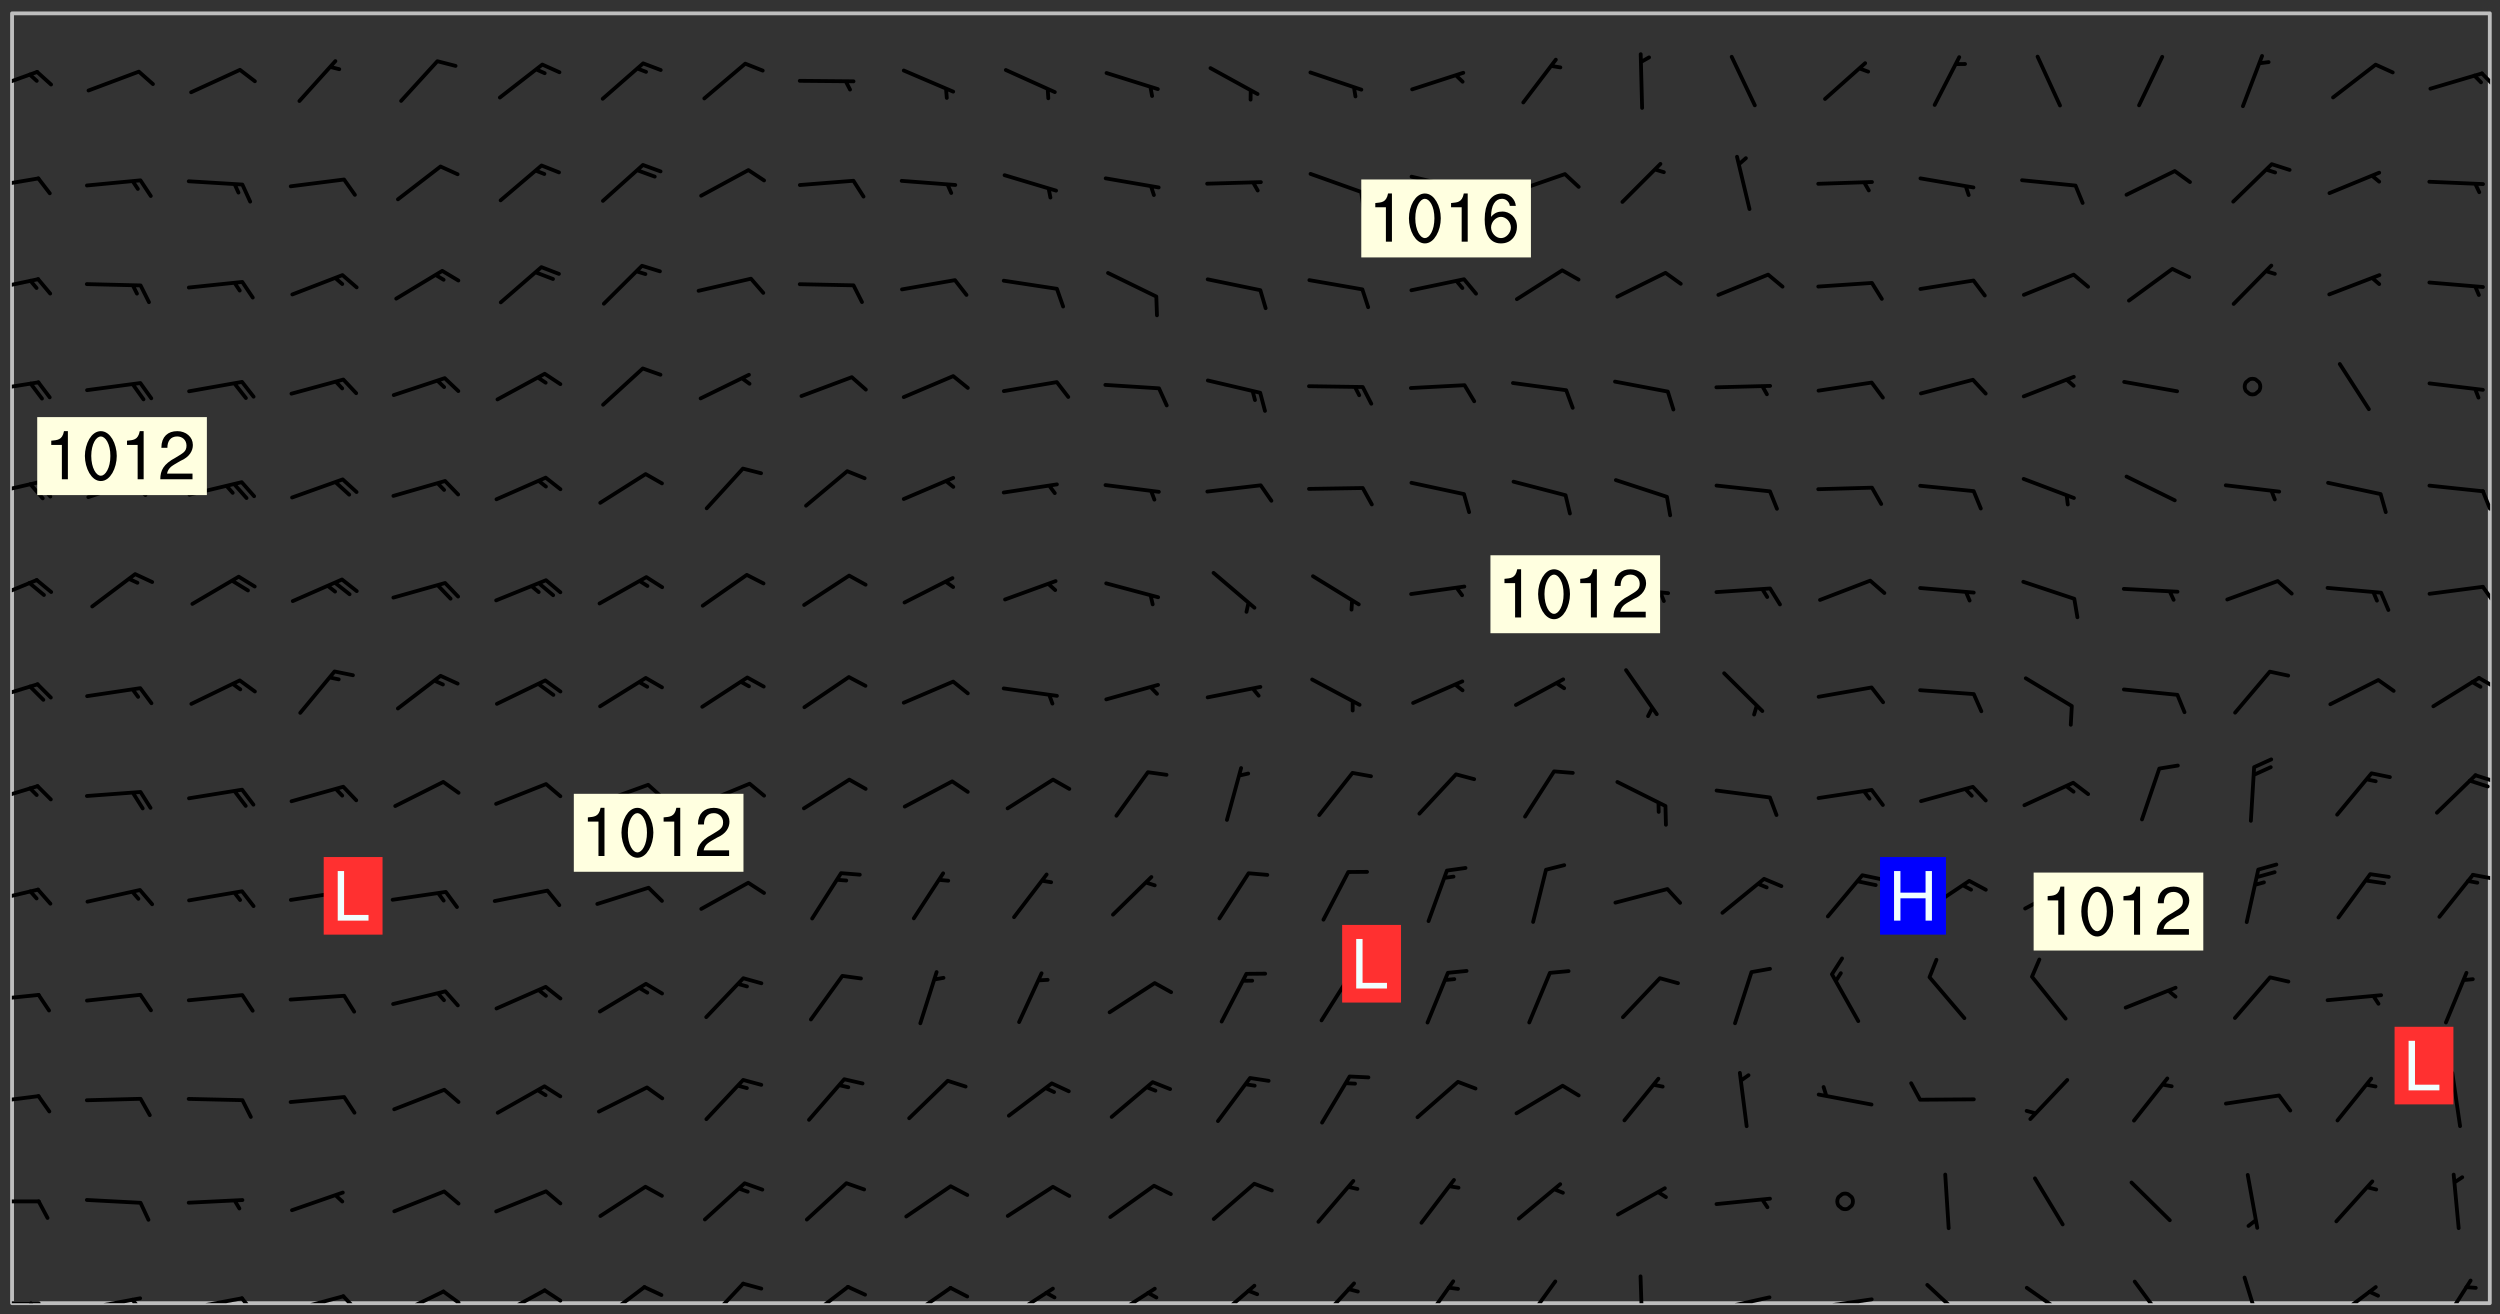<svg xmlns="http://www.w3.org/2000/svg" role="img" xmlns:xlink="http://www.w3.org/1999/xlink" viewBox="142.45 309.95 326.84 171.84"><rect x="142.45" y="309.95" width="326.84" height="171.84" fill="#333333" stroke="none"/><defs><clipPath id="clip2"><path d="M 144 311.672 L 468 311.672 L 468 480.328 L 144 480.328 Z M 144 311.672"/></clipPath><clipPath id="clip3"><path d="M 144 480 L 148 480 L 148 480.328 L 144 480.328 Z M 144 480"/></clipPath><clipPath id="clip4"><path d="M 146 480 L 148 480 L 148 480.328 L 146 480.328 Z M 146 480"/></clipPath><clipPath id="clip5"><path d="M 153 479 L 162 479 L 162 480.328 L 153 480.328 Z M 153 479"/></clipPath><clipPath id="clip6"><path d="M 159 479 L 161 479 L 161 480.328 L 159 480.328 Z M 159 479"/></clipPath><clipPath id="clip7"><path d="M 166 479 L 175 479 L 175 480.328 L 166 480.328 Z M 166 479"/></clipPath><clipPath id="clip8"><path d="M 173 479 L 176 479 L 176 480.328 L 173 480.328 Z M 173 479"/></clipPath><clipPath id="clip9"><path d="M 180 479 L 188 479 L 188 480.328 L 180 480.328 Z M 180 479"/></clipPath><clipPath id="clip10"><path d="M 187 479 L 190 479 L 190 480.328 L 187 480.328 Z M 187 479"/></clipPath><clipPath id="clip11"><path d="M 193 478 L 201 478 L 201 480.328 L 193 480.328 Z M 193 478"/></clipPath><clipPath id="clip12"><path d="M 200 478 L 203 478 L 203 480.328 L 200 480.328 Z M 200 478"/></clipPath><clipPath id="clip13"><path d="M 207 478 L 214 478 L 214 480.328 L 207 480.328 Z M 207 478"/></clipPath><clipPath id="clip14"><path d="M 213 478 L 216 478 L 216 480.328 L 213 480.328 Z M 213 478"/></clipPath><clipPath id="clip15"><path d="M 220 477 L 227 477 L 227 480.328 L 220 480.328 Z M 220 477"/></clipPath><clipPath id="clip16"><path d="M 234 477 L 240 477 L 240 480.328 L 234 480.328 Z M 234 477"/></clipPath><clipPath id="clip17"><path d="M 247 477 L 254 477 L 254 480.328 L 247 480.328 Z M 247 477"/></clipPath><clipPath id="clip18"><path d="M 260 478 L 267 478 L 267 480.328 L 260 480.328 Z M 260 478"/></clipPath><clipPath id="clip19"><path d="M 273 478 L 281 478 L 281 480.328 L 273 480.328 Z M 273 478"/></clipPath><clipPath id="clip20"><path d="M 287 478 L 294 478 L 294 480.328 L 287 480.328 Z M 287 478"/></clipPath><clipPath id="clip21"><path d="M 300 477 L 307 477 L 307 480.328 L 300 480.328 Z M 300 477"/></clipPath><clipPath id="clip22"><path d="M 314 477 L 320 477 L 320 480.328 L 314 480.328 Z M 314 477"/></clipPath><clipPath id="clip23"><path d="M 328 477 L 333 477 L 333 480.328 L 328 480.328 Z M 328 477"/></clipPath><clipPath id="clip24"><path d="M 341 477 L 347 477 L 347 480.328 L 341 480.328 Z M 341 477"/></clipPath><clipPath id="clip25"><path d="M 356 476 L 358 476 L 358 480.328 L 356 480.328 Z M 356 476"/></clipPath><clipPath id="clip26"><path d="M 366 479 L 375 479 L 375 480.328 L 366 480.328 Z M 366 479"/></clipPath><clipPath id="clip27"><path d="M 379 479 L 388 479 L 388 480.328 L 379 480.328 Z M 379 479"/></clipPath><clipPath id="clip28"><path d="M 394 477 L 400 477 L 400 480.328 L 394 480.328 Z M 394 477"/></clipPath><clipPath id="clip29"><path d="M 407 478 L 414 478 L 414 480.328 L 407 480.328 Z M 407 478"/></clipPath><clipPath id="clip30"><path d="M 421 477 L 426 477 L 426 480.328 L 421 480.328 Z M 421 477"/></clipPath><clipPath id="clip31"><path d="M 435 476 L 439 476 L 439 480.328 L 435 480.328 Z M 435 476"/></clipPath><clipPath id="clip32"><path d="M 447 477 L 454 477 L 454 480.328 L 447 480.328 Z M 447 477"/></clipPath><clipPath id="clip33"><path d="M 461 477 L 466 477 L 466 480.328 L 461 480.328 Z M 461 477"/></clipPath><clipPath id="clip34"><path d="M 144 466 L 148 466 L 148 468 L 144 468 Z M 144 466"/></clipPath><clipPath id="clip35"><path d="M 144 453 L 148 453 L 148 455 L 144 455 Z M 144 453"/></clipPath><clipPath id="clip36"><path d="M 144 439 L 148 439 L 148 441 L 144 441 Z M 144 439"/></clipPath><clipPath id="clip37"><path d="M 144 426 L 148 426 L 148 429 L 144 429 Z M 144 426"/></clipPath><clipPath id="clip38"><path d="M 465 424 L 468 424 L 468 426 L 465 426 Z M 465 424"/></clipPath><clipPath id="clip39"><path d="M 144 412 L 148 412 L 148 416 L 144 416 Z M 144 412"/></clipPath><clipPath id="clip40"><path d="M 465 411 L 468 411 L 468 413 L 465 413 Z M 465 411"/></clipPath><clipPath id="clip41"><path d="M 144 399 L 148 399 L 148 402 L 144 402 Z M 144 399"/></clipPath><clipPath id="clip42"><path d="M 466 398 L 468 398 L 468 401 L 466 401 Z M 466 398"/></clipPath><clipPath id="clip43"><path d="M 144 385 L 148 385 L 148 389 L 144 389 Z M 144 385"/></clipPath><clipPath id="clip44"><path d="M 466 386 L 468 386 L 468 389 L 466 389 Z M 466 386"/></clipPath><clipPath id="clip45"><path d="M 144 372 L 148 372 L 148 375 L 144 375 Z M 144 372"/></clipPath><clipPath id="clip46"><path d="M 466 373 L 468 373 L 468 377 L 466 377 Z M 466 373"/></clipPath><clipPath id="clip47"><path d="M 144 359 L 148 359 L 148 362 L 144 362 Z M 144 359"/></clipPath><clipPath id="clip48"><path d="M 144 346 L 148 346 L 148 349 L 144 349 Z M 144 346"/></clipPath><clipPath id="clip49"><path d="M 144 333 L 148 333 L 148 335 L 144 335 Z M 144 333"/></clipPath><clipPath id="clip50"><path d="M 144 319 L 148 319 L 148 322 L 144 322 Z M 144 319"/></clipPath><clipPath id="clip51"><path d="M 466 319 L 468 319 L 468 322 L 466 322 Z M 466 319"/></clipPath><g id="surface162" clip-path="url(#clip1)"><path fill="#fff" fill-opacity="0" fill-rule="evenodd" d="M 0 0 L 1000 0 L 1000 1000 L 0 1000 Z M 0 0"/><path fill="#d3d3d3" fill-opacity="0" fill-rule="evenodd" d="M162.152 355.867L161.918 356.16 161.977 356.395 162.094 356.566 162.27 356.801 162.562 357.148 162.676 357.207 162.793 357.035 162.852 356.801 163.027 356.625 163.492 356.449 164.191 356.449 164.426 356.742 164.715 357.559 164.773 357.734 164.949 357.965 165.301 358.199 166 358.898 166.172 359.074 166.406 359.422 166.641 359.832 166.93 360.414 167.34 360.879 167.57 361.113 167.805 361.289 167.922 361.52 168.098 361.812 168.27 362.977 168.27 363.211 168.328 363.5 168.387 363.617 168.504 363.734 168.852 364.145 168.969 364.316 169.145 364.492 169.32 364.727 169.438 364.898 169.609 365.25 169.668 365.484 169.902 365.891 170.137 365.832 169.961 366.008 169.902 366.938 169.32 366.938 169.086 366.824 168.738 366.938 168.621 367.055 168.562 367.348 168.504 367.523 168.387 367.695 167.922 367.988 167.863 368.223 167.805 368.336 167.805 368.98 167.863 369.152 167.863 369.562 167.922 369.621 167.922 370.027 167.98 370.434 168.098 370.609 168.156 370.668 168.387 371.309 168.328 371.602 168.328 372.301 168.27 372.883 168.27 373.117 168.211 373.348 168.156 373.699 168.156 375.621 168.211 375.738 168.637 375.738 168.27 375.855 168.246 376.207 169.137 377.375 170.879 377.914 172.219 378.273 172.219 378.812 172.309 379.621 172.844 380.336 174.363 380.605 175.254 380.52 175.344 381.684 175.879 381.863 177.039 381.684 179.094 380.699 180.254 380.336 182.133 380.16 183.828 379.98 183.648 380.699 182.133 380.785 180.883 380.875 180.078 381.145 179.004 381.953 179.273 382.672 179.809 383.57 179.629 384.195 179.363 385.004 179.629 386.082 180.254 386.98 181.059 387.16 182.309 386.98 182.043 387.703 182.141 388.207 182.195 388.5 182.195 388.672 182.254 388.965 182.254 389.371 182.43 389.488 182.781 389.605 183.188 389.605 183.48 389.43 183.594 389.312 183.652 389.195 183.77 388.965 183.828 388.789 184.18 388.324 184.41 388.148 184.586 388.09 184.762 388.148 184.82 388.324 184.938 389.312 184.992 389.781 185.051 389.953 185.168 390.188 185.344 390.246 186.16 390.305 186.449 390.305 186.566 390.539 186.625 390.945 186.684 391.297 186.684 392.402 186.801 392.695 186.918 393.043 187.207 393.742 187.383 394.094 187.965 394.848 188.316 395.023 188.488 395.082 188.957 395.316 189.598 395.781 189.945 396.016 190.238 396.191 190.531 396.246 190.762 396.309 191.578 396.656 191.871 396.832 191.984 397.004 192.336 397.355 192.453 397.531 192.977 398.172 192.977 398.461 193.035 398.812 193.035 399.16 193.094 399.512 193.152 399.801 193.27 399.859 193.441 399.918 193.617 399.918 194.199 400.152 194.375 400.27 194.551 400.559 194.727 400.793 194.84 401.027 195.133 401.258 195.25 401.375 195.25 401.785 195.309 401.84 195.598 402.074 195.832 402.191 195.891 402.309 196.008 402.48 196.066 402.598 196.297 402.832 196.355 403.008 196.59 403.066 196.707 403.125 196.59 403.238 196.531 403.355 196.531 403.473 196.414 403.766 196.297 404.055 196.297 404.637 196.473 404.754 196.59 404.812 196.648 404.93 196.766 405.047 196.879 405.105 197.055 405.453 197.113 405.805 197.172 406.211 197.172 406.387 197.113 406.562 196.996 407.262 196.996 407.434 197.113 407.609 197.406 407.902 197.812 407.902 197.988 408.02 198.105 408.191 198.223 408.484 198.223 408.719 197.695 408.719 197.465 408.484 197.23 408.484 197.055 408.543 196.996 409.242 197.055 409.59 197.172 409.766 197.348 410.176 197.465 410.406 197.754 410.875 197.93 410.93 198.453 410.93 198.688 410.988 199.445 411.629 199.504 411.922 199.504 412.156 199.562 412.215 199.793 412.562 199.793 412.914 199.676 413.086 199.676 413.379 199.969 413.668 200.262 413.844 200.434 413.902 200.727 414.078 201.02 414.195 201.602 414.602 201.891 414.836 202.184 415.012 202.402 415.172 202.418 415.184 202.648 415.359 203.289 415.883 203.465 416.117 203.582 416.293 203.758 416.469 203.871 416.641 203.871 417.281 203.988 417.457 204.457 417.574 205.039 417.691 205.273 417.75 205.504 417.863 205.797 417.98 205.91 418.039 206.496 418.391 206.785 418.562 206.961 418.625 207.137 418.68 207.312 418.738 208.012 419.09 208.301 419.266 208.535 419.32 208.824 419.496 209.059 419.613 209.699 420.02 209.992 420.137 210.164 420.195 210.398 420.254 210.809 420.312 211.039 420.371 211.273 420.488 211.332 420.66 210.922 420.836 211.391 420.895 211.449 421.188 211.562 421.422 211.738 421.477 211.973 421.535 212.148 421.594 212.555 421.711 213.195 421.945 213.312 422.117 213.371 422.352 213.371 422.527 213.312 422.645 213.254 423.051 213.488 423.285 213.605 423.344 213.953 423.461 214.594 423.691 214.77 423.809 215.059 423.926 215.234 424.102 215.469 424.566 216.051 425.672 216.227 425.848 216.574 426.023 216.75 426.141 217.102 426.258 218.148 426.781 218.383 426.84 218.848 426.953 219.141 427.012 219.605 427.188 220.363 427.77 220.598 428.004 220.945 428.469 221.121 428.645 221.41 428.879 222.227 429.578 222.52 429.754 222.809 430.043 223.102 430.219 223.395 430.508 224.09 431.148 224.266 431.324 224.559 431.559 224.848 431.793 225.316 432.082 225.957 432.664 226.305 432.898 226.539 433.191 226.887 433.539 227.238 434.004 228.172 434.996 228.52 435.402 228.637 435.578 228.871 435.637 228.984 435.754 229.629 435.93 229.859 436.043 230.094 436.102 230.387 436.277 230.617 436.395 231.551 437.094 231.957 437.5 232.191 437.676 232.598 437.852 232.832 437.969 233.648 438.316 233.996 438.551 234.23 438.668 234.523 438.957 234.754 439.074 235.512 439.426 235.863 439.598 236.094 439.656 236.387 439.773 236.621 439.832 237.492 440.008 238.309 440.008 238.777 440.238 238.949 440.297 239.824 440.996 240.289 441.113 240.582 441.172 240.758 441.23 240.988 441.289 241.457 441.348 241.805 441.406 242.156 441.465 242.562 441.523 242.855 441.523 243.027 441.582 243.027 441.812 243.203 441.988 243.496 441.988 243.844 442.047 244.195 442.105 244.895 442.223 245.535 442.223 246 441.988 246.293 441.812 246.465 441.695 246.875 441.523 247.164 441.348 248.098 440.883 248.566 440.59 249.09 440.297 249.555 440.125 250.02 439.949 251.07 439.484 251.359 439.367 251.77 439.25 252.059 439.133 252.586 438.957 254.102 438.258 254.684 437.91 254.973 437.852 255.266 437.793 255.613 437.676 256.488 437.445 256.84 437.328 256.953 437.328 257.188 437.27 258.062 437.035 258.297 436.977 259.109 436.977 259.461 436.918 260.277 436.801 260.449 436.742 260.801 436.688 261.094 436.629 261.324 436.57 262.141 436.395 262.316 436.336 262.664 436.336 262.898 436.277 263.363 436.16 264.121 435.988 264.355 435.93 264.703 435.93 265.113 435.812 265.402 435.754 266.688 435.695 266.977 435.695 267.387 435.637 267.617 435.578 267.793 435.578 268.668 435.461 269.074 435.461 269.484 435.344 269.832 435.344 270.184 435.23 271.055 435.172 272.805 435.172 273.852 435.461 274.262 435.578 274.551 435.695 274.902 435.812 275.191 435.93 276.242 436.102 276.531 436.16 276.824 436.16 277.117 436.219 277.289 436.277 277.699 436.336 277.871 436.395 277.988 436.453 278.105 436.453 278.223 436.512 278.574 436.57 278.688 436.57 279.098 436.637 281.02 437.031 282.945 437.426 284.465 437.875 286.16 438.594 288.305 439.398 289.91 438.68 291.34 437.875 292.5 436.797 293.75 436.348 296.785 435.629 298.66 435.27 300.805 433.922 303.039 432.668 305.539 431.41 307.234 430.961 309.02 430.781 310.18 430.512 310.805 431.051 312.145 430.781 312.859 429.793 313.844 428.449 314.289 428.27 315.094 427.91 316.969 427.371 318.754 426.922 320.004 426.652 321.164 426.562 322.863 426.473 324.824 426.203 326.074 426.113 326.613 426.113 327.238 426.023 328.129 426.023 330.273 425.844 332.684 425.664 335.273 425.574 336.969 425.754 338.578 425.844 340.008 426.203 341.168 426.922 343.043 427.91 344.203 429.438 344.469 430.152 345.098 430.242 345.453 431.141 345.988 431.68 346.523 433.207 347.598 433.566 348.133 433.566 347.328 434.102 347.418 435.809 348.133 438.504 349.023 439.309 349.918 440.297 350.633 441.555 352.418 442.094 353.938 441.914 354.293 443.258 355.902 442.453 356.883 441.914 357.152 442.184 357.469 441.969 357.688 441.824 358.488 442.273 358.938 441.914 359.293 441.914 359.828 441.645 360.367 440.926 360.902 440.656 361.527 439.668 362.688 440.117 363.527 440.488 364.922 441.105 366.617 440.926 368.223 440.926 370.008 441.016 370.188 439.309 370.723 437.965 371.527 438.234 372.02 439.082 372.422 439.488 372.332 440.027 372.332 440.387 373.047 440.836 373.758 440.566 375.188 440.566 375.547 441.555 375.992 442.812 376.707 444.156 377.957 444.785 379.652 445.414 380.367 445.234 380.547 444.695 381.527 444.605 381.977 444.965 382.062 446.223 381.797 446.852 381.262 447.031 381.262 447.57 381.977 448.555 382.242 449.094 383.227 450.082 384.027 451.16 383.762 451.52 383.672 452.418 383.047 454.75 382.691 456.816 382.602 458.609 382.422 459.328 382.332 459.867 382.332 461.305 381.352 463.188 380.992 464.895 380.457 465.793 379.652 466.961 379.387 467.5 381.441 468.754 381.527 469.113 381.172 469.652 381.082 469.473 381.082 470.281 381.172 471.719 380.727 472.434 379.652 472.527 379.387 473.242 379.922 474.141 380.727 474.859 381.887 475.668 383.227 475.938 383.672 476.297 383.316 476.746 381.527 476.656 380.277 476.207 379.562 475.488 378.938 475.398 378.762 478.988 378.574 480.297 467.934 480.297 467.934 311.703 412.664 311.703 412.664 360.785 413.426 360.91 416.715 361.453 418.738 364.289 418.738 367.043 421.09 367.375 423.438 367.707 427.488 367.707 426.109 371.867 424.086 372.574 422.062 373.277 421.52 373.621 418.926 375.238 418.738 375.355 416.715 373.277 415.984 370.535 413.312 368.457 411.938 364.957 411.871 364.875 409.914 362.203 412.664 360.785 412.664 311.703 294.422 311.703 294.422 403.117 294.539 403.148 294.672 403.16 294.746 403.234 294.852 403.281 294.941 403.34 295.027 403.398 295.117 403.457 295.414 403.754 295.473 403.844 295.504 403.961 295.531 404.078 295.547 404.215 295.516 404.332 295.457 404.422 295.398 404.508 295.355 404.613 295.309 404.715 295.281 404.836 295.281 404.98 295.457 405.25 295.605 405.398 295.68 405.484 295.754 405.559 295.797 405.664 295.859 405.754 295.918 405.84 295.961 405.945 296.02 406.035 296.066 406.137 296.109 406.242 296.168 406.328 296.285 406.508 296.359 406.582 296.422 406.668 296.48 406.758 296.523 406.863 296.582 406.953 296.641 407.039 296.703 407.129 296.762 407.219 296.805 407.32 296.922 407.5 296.996 407.574 297.055 407.66 297.129 407.734 297.219 407.793 297.324 407.84 297.473 407.84 297.605 407.824 297.738 407.84 297.84 407.793 297.914 407.719 297.961 407.617 297.945 407.484 297.945 407.336 297.898 407.23 297.871 407.113 297.824 407.012 297.797 406.891 297.754 406.789 297.691 406.699 297.648 406.598 297.605 406.492 297.574 406.375 297.559 406.242 297.547 406.105 297.633 406.047 297.691 405.961 297.812 405.93 297.855 406.035 297.871 406.168 297.871 406.285 297.93 406.387 297.988 406.477 298.078 406.535 298.227 406.684 298.285 406.773 298.328 406.879 298.316 406.98 298.402 407.039 298.508 407.086 298.594 407.145 298.684 407.203 298.758 407.277 298.641 407.305 298.535 407.352 298.449 407.41 298.375 407.484 298.316 407.574 298.254 407.66 298.227 407.781 298.18 407.883 298.137 407.988 298.105 408.105 298.094 408.238 298.078 408.371 298.078 408.52 298.105 408.637 298.152 408.742 298.195 408.844 298.254 408.934 298.328 409.008 298.418 409.066 298.492 409.141 298.582 409.199 298.641 409.289 298.684 409.395 298.73 409.496 298.848 409.527 298.98 409.543 299.129 409.543 299.246 409.512 299.352 409.555 299.395 409.66 299.441 409.762 299.469 409.883 299.5 410 299.527 410.117 299.559 410.238 299.586 410.355 299.691 410.398 299.793 410.445 299.926 410.43 300.074 410.578 300.137 410.664 300.211 410.738 300.281 410.812 300.371 410.875 300.477 410.918 300.578 410.961 300.695 410.992 300.832 411.008 300.949 410.977 301.023 410.902 301.051 410.785 301.039 410.652 301.008 410.531 300.98 410.414 301.023 410.309 301.141 410.309 301.23 410.371 301.348 410.398 301.496 410.398 301.629 410.414 301.777 410.414 301.91 410.43 302.043 410.414 302.191 410.414 302.324 410.398 302.457 410.387 302.594 410.398 302.711 410.371 302.844 410.355 303.035 410.297 302.977 410.473 302.961 410.605 302.934 410.727 302.918 410.859 302.859 410.945 302.727 410.961 302.621 411.008 302.516 411.051 302.398 411.082 302.281 411.109 302.016 411.141 301.867 411.141 301.734 411.156 301.66 411.23 301.719 411.316 301.867 411.465 301.984 411.645 302.059 411.715 302.148 411.777 302.238 411.836 302.324 411.895 302.414 411.953 302.516 411.996 302.621 412.059 302.727 412.102 302.812 412.16 302.918 412.207 303.02 412.25 303.199 412.367 303.258 412.457 303.215 412.559 303.168 412.664 303.184 412.797 303.406 413.02 303.465 413.109 303.508 413.211 303.539 413.332 303.582 413.434 303.598 413.566 303.629 413.684 303.641 413.82 303.672 413.938 303.82 414.086 303.922 414.129 304.027 414.172 304.145 414.203 304.277 414.219 304.414 414.234 304.531 414.234 304.648 414.203 304.738 414.145 304.781 414.039 304.828 413.938 304.871 413.832 304.902 413.715 304.914 413.582 304.914 413.434 304.902 413.301 304.887 413.168 304.855 413.051 304.812 412.945 304.766 412.84 304.723 412.738 304.68 412.633 304.664 412.5 304.68 412.367 304.707 412.25 304.738 412.133 304.766 412.012 304.812 411.91 304.902 411.852 304.988 411.789 305.062 411.715 305.152 411.656 305.375 411.434 305.434 411.348 305.508 411.273 305.625 411.094 305.684 411.008 305.684 410.859 305.609 410.785 305.508 410.738 305.402 410.695 305.301 410.652 305.242 410.562 305.195 410.457 305.168 410.34 305.258 410.281 305.375 410.25 305.477 410.207 305.656 410.09 305.805 409.941 305.816 409.809 305.805 409.703 305.715 409.645 305.582 409.66 305.434 409.66 305.301 409.676 305.168 409.66 305.047 409.629 304.961 409.57 304.887 409.496 304.828 409.406 304.766 409.32 304.648 409.141 304.59 409.055 304.621 408.934 304.707 408.875 304.828 408.844 304.887 408.758 304.887 408.637 304.855 408.52 304.797 408.43 304.738 408.344 304.691 408.238 304.664 408.121 304.648 407.988 304.707 407.898 304.781 407.824 304.871 407.766 304.988 407.586 305.062 407.512 305.121 407.426 305.27 407.277 305.391 407.246 305.523 407.23 305.656 407.246 305.73 407.32 305.773 407.426 305.789 407.559 305.758 407.676 305.641 407.707 305.508 407.719 305.359 407.867 305.316 407.973 305.27 408.074 305.242 408.195 305.211 408.312 305.211 408.461 305.242 408.578 305.285 408.684 305.344 408.773 305.418 408.844 305.492 408.918 305.609 408.949 305.73 408.977 305.848 408.949 305.98 408.934 306.098 408.934 306.188 408.992 306.262 409.066 306.309 409.172 306.367 409.258 306.469 409.305 306.602 409.32 306.707 409.363 306.793 409.422 306.781 409.527 306.707 409.602 306.527 409.719 306.469 409.809 306.379 409.867 306.309 409.941 306.234 410.016 306.172 410.105 306.145 410.223 306.129 410.355 306.145 410.488 306.129 410.621 306.129 410.77 306.145 410.902 306.172 411.02 306.203 411.141 306.277 411.215 306.367 411.273 306.453 411.332 306.543 411.391 306.66 411.422 306.66 411.508 306.559 411.555 306.469 411.613 306.203 411.645 306.086 411.672 305.938 411.672 305.832 411.715 305.73 411.762 305.672 411.852 305.609 412.086 305.598 412.219 305.566 412.34 305.551 412.473 305.551 412.766 305.539 412.898 305.551 413.035 305.566 413.168 305.699 413.184 305.832 413.195 305.953 413.227 306.039 413.285 306.113 413.359 306.16 413.465 306.203 413.566 306.219 413.699 306.219 414.145 306.203 414.277 306.203 414.723 306.234 414.988 306.262 415.105 306.277 415.238 306.309 415.355 306.395 415.566 306.426 415.832 306.426 415.98 306.395 416.098 306.367 416.215 306.336 416.336 306.309 416.453 306.277 416.57 306.246 416.691 306.234 416.824 306.219 416.957 306.309 417.016 306.426 416.984 306.527 417 306.574 417.105 306.543 417.371 306.543 417.812 306.5 417.918 306.453 418.023 306.41 418.125 306.367 418.23 306.309 418.316 306.277 418.438 306.234 418.555 306.203 418.672 306.188 418.805 306.203 418.938 306.262 419.027 306.367 419.074 306.453 419.133 306.512 419.219 306.5 419.355 306.469 419.473 306.426 419.574 306.426 420.02 306.41 420.152 306.41 420.301 306.379 420.418 306.336 420.523 306.309 420.641 306.262 420.746 306.219 420.848 306.188 420.969 306.16 421.086 306.129 421.219 306.098 421.336 306.07 421.453 306.027 421.559 305.996 421.676 305.965 421.797 305.953 421.93 305.938 422.062 305.938 422.359 305.965 422.477 305.965 422.625 306.012 423.023 306.039 423.141 306.098 423.23 306.219 423.262 306.367 423.262 306.5 423.246 306.559 423.336 306.559 423.453 306.5 423.543 306.41 423.602 306.309 423.645 306.203 423.691 306.113 423.75 306.027 423.809 305.891 423.824 305.773 423.793 305.641 423.777 305.539 423.824 305.477 423.91 305.465 424.047 305.449 424.18 305.418 424.297 305.391 424.414 305.375 424.547 305.344 424.668 305.344 424.965 305.359 425.098 305.391 425.215 305.391 425.363 305.402 425.496 305.402 425.645 305.375 425.762 305.328 425.863 305.301 425.984 305.27 426.102 305.211 426.191 305.137 426.266 305.035 426.309 304.93 426.355 304.812 426.383 304.691 426.414 304.59 426.367 304.648 426.281 304.754 426.234 304.781 426.117 304.812 426 304.84 425.879 304.871 425.762 304.871 425.613 304.887 425.48 304.855 425.363 304.812 425.258 304.707 425.273 304.633 425.348 304.531 425.391 304.441 425.453 304.367 425.527 304.324 425.629 304.309 425.762 304.277 425.879 304.25 426 304.219 426.117 304.191 426.234 304.16 426.355 304.133 426.473 304.102 426.59 304.059 426.695 303.969 426.754 303.879 426.754 303.762 426.723 303.73 426.637 303.746 426.5 303.715 426.383 303.715 426.234 303.703 426.102 303.703 425.953 303.641 425.719 303.613 425.598 303.57 425.496 303.523 425.391 303.465 425.305 303.406 425.215 303.363 425.109 303.301 425.023 303.152 424.875 303.082 424.801 302.977 424.754 302.871 424.711 302.77 424.668 302.473 424.371 302.383 424.297 302.297 424.238 302.191 424.195 302.102 424.133 302.016 424.074 301.91 424.031 301.82 423.973 301.734 423.91 301.66 423.84 301.555 423.793 301.469 423.734 301.363 423.691 301.273 423.629 301.172 423.586 301.066 423.543 300.98 423.484 300.875 423.438 300.77 423.395 300.668 423.348 300.578 423.289 300.477 423.246 300.371 423.203 300.281 423.141 300.164 423.113 300.031 423.098 299.898 423.113 299.75 423.113 299.617 423.129 299.5 423.098 299.41 423.039 299.336 422.965 299.246 422.906 299.145 422.859 298.996 422.859 298.875 422.832 298.773 422.789 298.699 422.715 298.582 422.535 298.492 422.477 298.391 422.434 298.301 422.371 298.195 422.328 298.105 422.27 298.02 422.211 297.914 422.164 297.855 422.078 297.797 421.988 297.754 421.883 297.707 421.781 297.633 421.707 297.547 421.648 297.473 421.574 297.383 421.516 297.16 421.293 297.117 421.188 297.086 420.922 297.191 420.879 297.336 420.879 297.441 420.922 297.516 420.996 297.605 421.055 297.691 421.113 297.797 421.16 297.887 421.219 298.035 421.367 298.105 421.441 298.254 421.59 298.316 421.676 298.391 421.75 298.477 421.809 298.551 421.883 298.641 421.945 298.73 422.004 298.816 422.062 299.086 422.238 299.188 422.285 299.293 422.328 299.395 422.371 299.441 422.297 299.5 422.211 299.574 422.137 299.645 422.062 299.75 422.105 299.824 422.18 299.883 422.27 299.926 422.371 299.973 422.477 300.016 422.582 300.137 422.609 300.254 422.582 300.328 422.492 300.371 422.387 300.43 422.297 300.504 422.223 300.609 422.18 300.727 422.152 300.859 422.164 300.949 422.223 301.098 422.371 301.156 422.461 301.199 422.566 301.246 422.668 301.289 422.773 301.332 422.875 301.438 422.922 301.543 422.965 301.676 422.98 301.762 422.922 301.82 422.832 301.895 422.758 302 422.715 302.117 422.742 302.223 422.789 302.324 422.832 302.43 422.875 302.531 422.922 302.711 423.039 302.711 423.156 302.695 423.289 302.711 423.422 302.727 423.559 302.785 423.645 302.887 423.691 303.008 423.719 303.125 423.75 303.273 423.75 303.391 423.719 303.449 423.629 303.629 423.512 303.688 423.422 303.762 423.348 303.82 423.262 303.938 423.082 304.117 422.965 304.234 422.996 304.324 423.055 304.367 423.129 304.352 423.262 304.352 423.379 304.441 423.438 304.59 423.438 304.723 423.422 304.855 423.41 305.121 423.379 305.227 423.336 305.344 423.305 305.465 423.277 305.539 423.203 305.609 423.129 305.672 423.039 305.656 422.934 305.609 422.832 305.508 422.789 305.402 422.773 305.285 422.801 305.02 422.832 304.871 422.832 304.797 422.758 304.707 422.699 304.59 422.668 304.473 422.641 304.34 422.625 304.191 422.625 304.059 422.641 303.762 422.641 303.656 422.594 303.508 422.445 303.465 422.344 303.406 422.254 303.629 422.031 303.715 421.973 303.82 421.93 303.938 421.898 304.07 421.883 304.203 421.898 304.34 421.914 304.441 421.957 304.574 421.945 304.664 421.883 304.766 421.84 304.828 421.75 304.781 421.648 304.691 421.59 304.574 421.559 304.473 421.516 304.414 421.426 304.352 421.336 304.352 421.219 304.367 421.086 304.473 421.039 304.547 420.969 304.547 420.848 304.457 420.789 304.426 420.672 304.516 420.613 304.59 420.539 304.633 420.434 304.691 420.344 304.738 420.242 304.754 420.109 304.754 419.961 304.707 419.855 304.664 419.754 304.574 419.695 304.441 419.68 304.34 419.637 304.203 419.621 304.086 419.59 303.641 419.59 303.508 419.574 303.375 419.562 303.242 419.547 303.125 419.516 302.977 419.516 302.844 419.5 302.711 419.488 302.445 419.457 302.324 419.414 302.238 419.355 302.164 419.281 302.164 419.133 302.176 419 302.281 418.953 302.383 418.91 302.516 418.895 302.668 418.895 302.801 418.879 303.094 418.879 303.215 418.91 303.316 418.953 303.406 419.012 303.641 419.074 303.762 419.027 303.852 418.969 303.953 418.926 304.086 418.91 304.191 418.953 304.293 419 304.426 419.012 304.547 418.984 304.691 418.984 304.812 418.953 304.93 418.926 305.035 418.879 305.109 418.805 305.195 418.746 305.344 418.598 305.402 418.512 305.449 418.406 305.477 418.289 305.492 418.184 305.391 418.141 305.301 418.082 305.184 418.051 305.078 418.008 304.988 417.945 304.914 417.859 304.84 417.785 304.738 417.742 304.633 417.695 304.531 417.652 304.473 417.562 304.426 417.461 304.34 417.25 304.277 417.164 304.219 417.074 304.145 417 304.059 416.941 303.789 416.941 303.672 416.973 303.582 417.031 303.48 417.074 303.348 417.09 303.242 417.074 303.215 416.957 303.152 416.867 303.035 416.836 302.934 416.793 302.785 416.645 302.754 416.527 302.738 416.422 302.812 416.348 302.992 416.23 303.109 416.203 303.227 416.172 303.363 416.188 303.465 416.23 303.57 416.273 303.672 416.32 303.777 416.363 303.895 416.395 304.027 416.41 304.145 416.438 304.277 416.453 304.383 416.438 304.473 416.379 304.398 416.305 304.293 416.262 304.219 416.188 304.145 416.098 303.996 415.949 303.91 415.891 303.82 415.832 303.746 415.758 303.656 415.699 303.555 415.652 303.434 415.625 303.332 415.578 303.227 415.535 303.109 415.504 303.008 415.461 302.887 415.43 302.738 415.43 302.621 415.461 302.516 415.504 302.43 415.566 302.25 415.684 302.164 415.742 302.074 415.801 301.969 415.848 301.883 415.906 301.777 415.949 301.676 415.992 301.57 416.039 301.496 416.113 301.438 416.203 301.379 416.289 301.332 416.395 301.273 416.48 301.199 416.555 301.066 416.543 300.949 416.512 300.832 416.512 300.758 416.586 300.668 416.645 300.594 416.719 300.504 416.777 300.418 416.836 300.312 416.883 300.211 416.926 300.074 416.941 299.973 416.898 299.824 416.75 299.719 416.703 299.633 416.703 299.527 416.75 299.426 416.793 299.305 416.824 299.188 416.793 299.113 416.719 299.113 416.602 299.145 416.48 299.219 416.41 299.277 416.32 299.352 416.246 299.469 416.215 299.574 416.172 299.867 416.172 300 416.156 300.137 416.141 300.238 416.098 300.328 416.039 300.43 415.992 300.52 415.934 300.652 415.922 300.742 415.98 300.875 415.992 300.965 415.934 301.051 415.875 301.156 415.832 301.246 415.773 301.332 415.711 301.422 415.652 301.57 415.504 301.629 415.418 301.688 415.328 301.793 415.285 301.926 415.27 302.043 415.297 302.164 415.328 302.223 415.27 302.281 415.18 302.312 414.914 302.34 414.797 302.445 414.809 302.578 414.824 302.68 414.781 302.77 414.723 302.828 414.633 302.902 414.559 302.961 414.469 303.008 414.367 303.02 414.234 303.008 414.102 302.961 413.996 302.812 413.848 302.754 413.758 302.695 413.672 302.652 413.566 302.652 413.121 302.668 412.988 302.668 412.84 302.68 412.707 302.621 412.648 302.531 412.707 302.43 412.664 302.25 412.547 302.164 412.488 302.102 412.398 302.043 412.309 301.969 412.234 301.883 412.176 301.762 412.207 301.66 412.219 301.555 412.266 301.469 412.324 301.363 412.367 301.215 412.516 301.125 412.574 301.039 412.633 300.949 412.695 300.844 412.738 300.711 412.754 300.711 412.633 300.816 412.59 300.934 412.559 301.008 412.488 301.051 412.383 301.051 412.234 301.023 412.117 300.875 411.969 300.742 411.953 300.594 411.953 300.477 411.984 300.371 412.027 300.27 412.07 300.18 412.133 300.062 412.16 299.988 412.086 300 411.953 299.957 411.852 299.914 411.746 299.824 411.688 299.707 411.715 299.586 411.746 299.469 411.777 299.367 411.82 299.246 411.852 299.145 411.895 299.039 411.938 298.949 411.996 298.848 412.012 298.848 411.895 298.863 411.762 298.805 411.672 298.73 411.715 298.582 411.863 298.523 411.953 298.449 412.027 298.402 412.133 298.359 412.234 298.285 412.309 298.227 412.398 298.152 412.473 298.094 412.559 298.02 412.633 297.93 412.695 297.855 412.766 297.781 412.84 297.68 412.855 297.547 412.871 297.441 412.828 297.441 412.707 297.59 412.559 297.633 412.457 297.691 412.367 297.738 412.266 297.781 412.16 297.84 412.07 297.871 411.953 297.914 411.852 297.945 411.73 297.973 411.613 298.02 411.508 298.062 411.406 298.105 411.301 298.18 411.23 298.27 411.168 298.359 411.109 298.461 411.066 298.758 411.066 299.023 411.035 299.129 410.992 299.055 410.918 298.938 410.887 298.832 410.844 298.742 410.785 298.641 410.738 298.551 410.68 298.449 410.637 298.344 410.594 298.254 410.531 298.168 410.473 298.062 410.43 297.961 410.387 297.84 410.355 297.723 410.324 297.621 410.281 297.5 410.25 297.398 410.207 297.309 410.148 297.266 410.043 297.25 409.91 297.352 409.867 297.484 409.852 297.621 409.867 297.754 409.852 297.855 409.809 297.914 409.719 297.93 409.613 297.84 409.555 297.766 409.48 297.664 409.438 297.574 409.379 297.426 409.23 297.383 409.125 297.367 408.992 297.367 408.699 297.309 408.609 297.219 408.551 297.145 408.477 297.102 408.371 297.07 408.254 297.012 408.164 296.938 408.09 296.82 408.062 296.746 407.988 296.656 407.93 296.566 407.867 296.48 407.809 296.406 407.734 296.348 407.648 296.301 407.543 296.215 407.484 296.066 407.336 295.871 407.277 295.738 407.293 295.637 407.336 295.562 407.41 295.516 407.512 295.473 407.617 295.414 407.707 295.355 407.793 295.059 408.09 294.969 408.148 294.883 408.148 294.82 408.062 294.777 407.957 294.809 407.84 294.867 407.75 294.895 407.633 294.883 407.5 294.793 407.438 294.688 407.484 294.57 407.512 294.453 407.543 294.184 407.719 294.082 407.766 293.965 407.793 293.859 407.84 293.77 407.898 293.668 407.941 293.609 407.855 293.562 407.75 293.578 407.617 293.625 407.512 293.695 407.438 293.77 407.367 293.828 407.277 293.828 407.129 293.785 407.023 293.547 407.023 293.445 407.07 293.414 407.188 293.387 407.305 293.355 407.426 293.281 407.469 293.148 407.484 293.074 407.438 293.031 407.336 292.988 407.23 292.941 407.129 292.898 407.023 292.777 407.055 292.676 407.098 292.543 407.113 292.426 407.145 292.32 407.188 292.23 407.246 292.129 407.293 292.008 407.32 291.875 407.336 291.773 407.293 291.715 407.203 291.668 407.098 291.625 406.996 291.582 406.891 291.582 406.773 291.641 406.684 291.727 406.625 291.906 406.508 292.008 406.461 292.113 406.418 292.219 406.359 292.32 406.316 292.41 406.254 292.512 406.211 292.617 406.152 292.719 406.105 292.809 406.047 292.914 406.004 293.016 405.961 293.105 405.898 293.207 405.855 293.344 405.84 293.461 405.871 293.562 405.914 293.684 405.945 293.785 405.988 293.891 406.035 293.992 406.078 294.098 406.121 294.199 406.168 294.305 406.211 294.406 406.254 294.512 406.301 294.598 406.359 294.703 406.402 294.82 406.434 294.926 406.477 295.027 406.523 295.117 406.582 295.223 406.625 295.324 406.668 295.43 406.715 295.547 406.742 295.648 406.789 295.77 406.816 295.918 406.816 296.004 406.758 296.02 406.656 296.078 406.566 296.051 406.449 295.977 406.375 295.859 406.195 295.785 406.121 295.695 406.047 295.516 405.93 295.43 405.871 295.324 405.828 295.223 405.781 294.953 405.605 294.895 405.516 294.82 405.441 294.762 405.352 294.719 405.25 294.688 405.133 294.672 404.996 294.672 404.434 294.66 404.301 294.645 404.168 294.613 404.051 294.598 403.918 294.586 403.785 294.555 403.664 294.332 403.441 294.273 403.355 294.258 403.25 294.289 403.133 294.422 403.117 294.422 311.703 172.992 311.703 172.992 313.156 172.934 313.391 172.582 314.441 172.41 314.965 172.293 315.312 172.117 315.723 172 315.895 171.766 316.188 171.535 316.246 171.184 316.246 171.066 316.305 170.836 316.711 170.836 317.004 170.953 317.18 171.184 317.41 171.301 317.645 171.941 318.402 172.234 318.867 172.41 319.102 172.641 319.453 172.875 319.801 173.516 320.617 173.691 321.082 173.863 321.492 173.98 322.188 174.156 322.656 174.273 324.055 174.332 324.52 174.332 325.395 174.449 326.441 174.449 331.223 174.391 331.688 174.039 332.969 173.863 333.492 173.75 333.902 173.398 334.832 172.934 336 172.699 336.582 172.582 336.758 172.41 337.105 172.234 337.512 171.883 338.328 171.824 338.621 171.711 338.914 171.594 339.203 171.535 339.379 171.418 340.254 171.359 340.66 171.301 340.777 171.242 340.953 171.184 341.125 170.953 341.652 170.836 341.824 170.836 342.059 170.719 342.293 170.66 342.465 170.484 343.051 170.484 343.34 170.426 343.516 170.426 343.809 170.367 343.922 170.309 344.449 170.309 344.621 170.254 344.855 170.254 347.477 170.078 348.293 169.961 348.469 169.785 348.703 169.668 348.875 169.555 349.109 168.969 350.043 168.738 350.332 168.445 350.797 168.27 351.031 167.98 351.383 167.629 352.082 167.516 352.312 167.34 352.723 167.164 352.953 166.758 353.48 165.941 354.18 165.648 354.352 165.359 354.586 165.184 354.703 165.008 354.879 164.484 355.285 163.957 355.461 163.785 355.637 163.551 355.691 162.91 355.867 162.152 355.867M174.363 386.891L173.289 387.34 173.648 388.234 174.898 387.52 175.344 386.98 174.363 386.891"/><path fill="#d3d3d3" fill-opacity="0" fill-rule="evenodd" d="M201.508 416.598L200.613 416.598 201.062 417.227 202.043 417.586 202.848 417.496 203.293 416.508 203.117 416.598 202.402 416.242 201.508 416.598M356.129 475.668L356.07 475.145 356.07 474.852 356.184 474.559 356.242 474.328 356.711 473.859 356.824 473.859 356.941 473.746 357.059 473.688 357.234 473.688 357.469 473.629 357.816 473.629 358.051 473.688 358.168 473.746 358.398 473.918 358.457 474.094 358.574 474.676 358.574 474.969 358.457 475.145 358.285 475.434 358.109 475.609 357.582 476.133 357.352 476.367 357.234 476.426 357.059 476.426 356.941 476.367 356.535 476.074 356.359 475.957 356.242 475.898 356.184 475.785 356.129 475.668M362.77 464.711L362.711 464.539 362.711 463.43 362.77 463.258 362.945 463.199 363.117 463.141 363.293 463.141 363.527 463.082 363.645 463.141 363.703 463.84 363.645 464.012 363.527 464.188 363.41 464.246 363.176 464.77 363.062 464.828 362.828 464.828 362.77 464.711M372.383 450.32L372.266 450.145 372.266 449.445 372.559 448.57 372.676 448.398 372.852 448.047 372.965 447.816 373.082 447.523 373.434 446.766 373.551 446.535 373.723 446.301 373.898 446.301 374.016 446.242 374.656 446.242 374.773 446.301 375.008 446.535 375.18 446.648 375.531 446.941 375.648 447.059 375.762 447.234 375.762 447.348 375.879 447.406 375.996 447.523 375.996 448.223 375.938 448.398 375.938 448.629 375.879 448.805 375.531 449.855 375.414 450.086 375.297 450.32 375.18 450.379 374.949 450.613 374.309 450.902 373.434 450.902 373.023 450.785 372.383 450.32"/><path fill="none" stroke="#bebebe" stroke-linecap="round" stroke-linejoin="round" stroke-miterlimit="10" stroke-width=".5" d="M 431.957 354.305 L 108.027 354.305 L 108.027 185.68 L 431.957 185.68 L 431.957 354.305" transform="matrix(1 0 0 -1 36 666)"/><g clip-path="url(#clip2)"><path fill="#fff" fill-opacity="0" fill-rule="evenodd" d="M 144 311.672 L 144 480.328 L 468 480.328 L 468 311.672 L 144 311.672"/></g><g clip-path="url(#clip3)"><path fill="none" stroke="#000" stroke-linecap="round" stroke-linejoin="round" stroke-miterlimit="10" stroke-width=".5" d="M 111.512 185.664 L 104.488 185.68" transform="matrix(1 0 0 -1 36 666)"/></g><g clip-path="url(#clip4)"><path fill="none" stroke="#000" stroke-linecap="round" stroke-linejoin="round" stroke-miterlimit="10" stroke-width=".5" d="M 110.492 185.664 L 111.066 184.582" transform="matrix(1 0 0 -1 36 666)"/></g><g clip-path="url(#clip5)"><path fill="none" stroke="#000" stroke-linecap="round" stroke-linejoin="round" stroke-miterlimit="10" stroke-width=".5" d="M 124.77 186.316 L 117.859 185.027" transform="matrix(1 0 0 -1 36 666)"/></g><g clip-path="url(#clip6)"><path fill="none" stroke="#000" stroke-linecap="round" stroke-linejoin="round" stroke-miterlimit="10" stroke-width=".5" d="M 123.766 186.129 L 124.527 185.168" transform="matrix(1 0 0 -1 36 666)"/></g><g clip-path="url(#clip7)"><path fill="none" stroke="#000" stroke-linecap="round" stroke-linejoin="round" stroke-miterlimit="10" stroke-width=".5" d="M 138.082 186.316 L 131.176 185.023" transform="matrix(1 0 0 -1 36 666)"/></g><g clip-path="url(#clip8)"><path fill="none" stroke="#000" stroke-linecap="round" stroke-linejoin="round" stroke-miterlimit="10" stroke-width=".5" d="M 138.082 186.316 L 139.613 184.398" transform="matrix(1 0 0 -1 36 666)"/></g><g clip-path="url(#clip9)"><path fill="none" stroke="#000" stroke-linecap="round" stroke-linejoin="round" stroke-miterlimit="10" stroke-width=".5" d="M 151.34 186.582 L 144.551 184.758" transform="matrix(1 0 0 -1 36 666)"/></g><g clip-path="url(#clip10)"><path fill="none" stroke="#000" stroke-linecap="round" stroke-linejoin="round" stroke-miterlimit="10" stroke-width=".5" d="M 151.34 186.582 L 153.012 184.789" transform="matrix(1 0 0 -1 36 666)"/></g><g clip-path="url(#clip11)"><path fill="none" stroke="#000" stroke-linecap="round" stroke-linejoin="round" stroke-miterlimit="10" stroke-width=".5" d="M 164.422 187.203 L 158.098 184.137" transform="matrix(1 0 0 -1 36 666)"/></g><g clip-path="url(#clip12)"><path fill="none" stroke="#000" stroke-linecap="round" stroke-linejoin="round" stroke-miterlimit="10" stroke-width=".5" d="M 164.422 187.203 L 166.402 185.758" transform="matrix(1 0 0 -1 36 666)"/></g><g clip-path="url(#clip13)"><path fill="none" stroke="#000" stroke-linecap="round" stroke-linejoin="round" stroke-miterlimit="10" stroke-width=".5" d="M 177.66 187.355 L 171.492 183.988" transform="matrix(1 0 0 -1 36 666)"/></g><g clip-path="url(#clip14)"><path fill="none" stroke="#000" stroke-linecap="round" stroke-linejoin="round" stroke-miterlimit="10" stroke-width=".5" d="M 177.66 187.355 L 179.707 186.008" transform="matrix(1 0 0 -1 36 666)"/></g><g clip-path="url(#clip15)"><path fill="none" stroke="#000" stroke-linecap="round" stroke-linejoin="round" stroke-miterlimit="10" stroke-width=".5" d="M 190.699 187.781 L 185.082 183.559" transform="matrix(1 0 0 -1 36 666)"/></g><path fill="none" stroke="#000" stroke-linecap="round" stroke-linejoin="round" stroke-miterlimit="10" stroke-width=".5" d="M 190.699 187.781 L 192.922 186.742" transform="matrix(1 0 0 -1 36 666)"/><g clip-path="url(#clip16)"><path fill="none" stroke="#000" stroke-linecap="round" stroke-linejoin="round" stroke-miterlimit="10" stroke-width=".5" d="M 203.613 188.23 L 198.797 183.113" transform="matrix(1 0 0 -1 36 666)"/></g><path fill="none" stroke="#000" stroke-linecap="round" stroke-linejoin="round" stroke-miterlimit="10" stroke-width=".5" d="M 203.613 188.23 L 205.98 187.582" transform="matrix(1 0 0 -1 36 666)"/><g clip-path="url(#clip17)"><path fill="none" stroke="#000" stroke-linecap="round" stroke-linejoin="round" stroke-miterlimit="10" stroke-width=".5" d="M 217.309 187.809 L 211.73 183.535" transform="matrix(1 0 0 -1 36 666)"/></g><path fill="none" stroke="#000" stroke-linecap="round" stroke-linejoin="round" stroke-miterlimit="10" stroke-width=".5" d="M 217.309 187.809 L 219.543 186.789" transform="matrix(1 0 0 -1 36 666)"/><g clip-path="url(#clip18)"><path fill="none" stroke="#000" stroke-linecap="round" stroke-linejoin="round" stroke-miterlimit="10" stroke-width=".5" d="M 230.723 187.672 L 224.949 183.668" transform="matrix(1 0 0 -1 36 666)"/></g><path fill="none" stroke="#000" stroke-linecap="round" stroke-linejoin="round" stroke-miterlimit="10" stroke-width=".5" d="M 230.723 187.672 L 232.902 186.551" transform="matrix(1 0 0 -1 36 666)"/><g clip-path="url(#clip19)"><path fill="none" stroke="#000" stroke-linecap="round" stroke-linejoin="round" stroke-miterlimit="10" stroke-width=".5" d="M 244.102 187.582 L 238.199 183.762" transform="matrix(1 0 0 -1 36 666)"/></g><path fill="none" stroke="#000" stroke-linecap="round" stroke-linejoin="round" stroke-miterlimit="10" stroke-width=".5" d="M 243.242 187.023 L 244.312 186.43" transform="matrix(1 0 0 -1 36 666)"/><g clip-path="url(#clip20)"><path fill="none" stroke="#000" stroke-linecap="round" stroke-linejoin="round" stroke-miterlimit="10" stroke-width=".5" d="M 257.422 187.57 L 251.512 183.77" transform="matrix(1 0 0 -1 36 666)"/></g><path fill="none" stroke="#000" stroke-linecap="round" stroke-linejoin="round" stroke-miterlimit="10" stroke-width=".5" d="M 256.562 187.02 L 257.633 186.418" transform="matrix(1 0 0 -1 36 666)"/><g clip-path="url(#clip21)"><path fill="none" stroke="#000" stroke-linecap="round" stroke-linejoin="round" stroke-miterlimit="10" stroke-width=".5" d="M 270.445 187.961 L 265.117 183.379" transform="matrix(1 0 0 -1 36 666)"/></g><path fill="none" stroke="#000" stroke-linecap="round" stroke-linejoin="round" stroke-miterlimit="10" stroke-width=".5" d="M 269.672 187.297 L 270.812 186.848" transform="matrix(1 0 0 -1 36 666)"/><g clip-path="url(#clip22)"><path fill="none" stroke="#000" stroke-linecap="round" stroke-linejoin="round" stroke-miterlimit="10" stroke-width=".5" d="M 283.473 188.262 L 278.719 183.082" transform="matrix(1 0 0 -1 36 666)"/></g><path fill="none" stroke="#000" stroke-linecap="round" stroke-linejoin="round" stroke-miterlimit="10" stroke-width=".5" d="M 282.781 187.508 L 283.969 187.199" transform="matrix(1 0 0 -1 36 666)"/><g clip-path="url(#clip23)"><path fill="none" stroke="#000" stroke-linecap="round" stroke-linejoin="round" stroke-miterlimit="10" stroke-width=".5" d="M 296.441 188.539 L 292.379 182.805" transform="matrix(1 0 0 -1 36 666)"/></g><path fill="none" stroke="#000" stroke-linecap="round" stroke-linejoin="round" stroke-miterlimit="10" stroke-width=".5" d="M 295.852 187.703 L 297.066 187.547" transform="matrix(1 0 0 -1 36 666)"/><g clip-path="url(#clip24)"><path fill="none" stroke="#000" stroke-linecap="round" stroke-linejoin="round" stroke-miterlimit="10" stroke-width=".5" d="M 309.785 188.52 L 305.668 182.824" transform="matrix(1 0 0 -1 36 666)"/></g><g clip-path="url(#clip25)"><path fill="none" stroke="#000" stroke-linecap="round" stroke-linejoin="round" stroke-miterlimit="10" stroke-width=".5" d="M 320.926 189.184 L 321.16 182.16" transform="matrix(1 0 0 -1 36 666)"/></g><g clip-path="url(#clip26)"><path fill="none" stroke="#000" stroke-linecap="round" stroke-linejoin="round" stroke-miterlimit="10" stroke-width=".5" d="M 337.785 186.441 L 330.93 184.902" transform="matrix(1 0 0 -1 36 666)"/></g><g clip-path="url(#clip27)"><path fill="none" stroke="#000" stroke-linecap="round" stroke-linejoin="round" stroke-miterlimit="10" stroke-width=".5" d="M 351.148 186.18 L 344.195 185.16" transform="matrix(1 0 0 -1 36 666)"/></g><g clip-path="url(#clip28)"><path fill="none" stroke="#000" stroke-linecap="round" stroke-linejoin="round" stroke-miterlimit="10" stroke-width=".5" d="M 363.559 183.277 L 358.414 188.066" transform="matrix(1 0 0 -1 36 666)"/></g><g clip-path="url(#clip29)"><path fill="none" stroke="#000" stroke-linecap="round" stroke-linejoin="round" stroke-miterlimit="10" stroke-width=".5" d="M 377.176 183.652 L 371.426 187.688" transform="matrix(1 0 0 -1 36 666)"/></g><g clip-path="url(#clip30)"><path fill="none" stroke="#000" stroke-linecap="round" stroke-linejoin="round" stroke-miterlimit="10" stroke-width=".5" d="M 389.699 182.84 L 385.535 188.5" transform="matrix(1 0 0 -1 36 666)"/></g><g clip-path="url(#clip31)"><path fill="none" stroke="#000" stroke-linecap="round" stroke-linejoin="round" stroke-miterlimit="10" stroke-width=".5" d="M 401.969 182.312 L 399.895 189.027" transform="matrix(1 0 0 -1 36 666)"/></g><g clip-path="url(#clip32)"><path fill="none" stroke="#000" stroke-linecap="round" stroke-linejoin="round" stroke-miterlimit="10" stroke-width=".5" d="M 417.051 187.785 L 411.441 183.555" transform="matrix(1 0 0 -1 36 666)"/></g><path fill="none" stroke="#000" stroke-linecap="round" stroke-linejoin="round" stroke-miterlimit="10" stroke-width=".5" d="M 416.234 187.172 L 417.348 186.652" transform="matrix(1 0 0 -1 36 666)"/><g clip-path="url(#clip33)"><path fill="none" stroke="#000" stroke-linecap="round" stroke-linejoin="round" stroke-miterlimit="10" stroke-width=".5" d="M 429.449 188.637 L 425.676 182.707" transform="matrix(1 0 0 -1 36 666)"/></g><path fill="none" stroke="#000" stroke-linecap="round" stroke-linejoin="round" stroke-miterlimit="10" stroke-width=".5" d="M 428.898 187.773 L 430.121 187.68" transform="matrix(1 0 0 -1 36 666)"/><g clip-path="url(#clip34)"><path fill="none" stroke="#000" stroke-linecap="round" stroke-linejoin="round" stroke-miterlimit="10" stroke-width=".5" d="M 111.512 198.984 L 104.488 198.984" transform="matrix(1 0 0 -1 36 666)"/></g><path fill="none" stroke="#000" stroke-linecap="round" stroke-linejoin="round" stroke-miterlimit="10" stroke-width=".5" d="M111.512 198.984L112.664 196.82M124.824 198.801L117.805 199.172M124.824 198.801L125.859 196.578M138.141 199.16L131.121 198.812M137.117 199.109L137.746 198.059M151.266 200.141L144.625 197.832M150.297 199.805L151.199 198.969M164.523 200.285L157.996 197.688M164.523 200.285L166.395 198.699M177.836 200.301L171.316 197.672M177.836 200.301L179.711 198.719M190.836 200.898L184.941 197.074M190.836 200.898L192.984 199.711M203.805 201.352L198.605 196.621M203.805 201.352L206.113 200.523M203.047 200.664L204.203 200.25M217.109 201.363L211.934 196.609M217.109 201.363L219.422 200.547M230.738 200.965L224.93 197.008M230.738 200.965L232.91 199.82M244.102 200.891L238.199 197.082M244.102 200.891L246.246 199.695M257.324 201.031L251.605 196.941M257.324 201.031L259.52 199.938M270.434 201.293L265.129 196.68M270.434 201.293L272.723 200.414M283.379 201.656L278.812 196.316M282.715 200.879L283.914 200.613M296.535 201.785L292.285 196.188M295.918 200.969L297.129 200.773M310.426 201.234L305.023 196.738M309.641 200.578L310.777 200.113M324.105 200.703L317.977 197.27M323.215 200.203L324.246 199.543M337.852 199.34L330.859 198.633M336.836 199.238L337.516 198.219M348.695 198.984L348.676 199.188 348.617 199.379 348.52 199.555 348.062 199.93 347.871 199.988 347.672 200.008 347.473 199.988 347.281 199.93 346.82 199.555 346.727 199.379 346.668 199.188 346.648 198.984 346.668 198.785 346.727 198.594 346.82 198.418 347.281 198.043 347.473 197.984 347.672 197.965 347.871 197.984 348.062 198.043 348.52 198.418 348.617 198.594 348.676 198.785 348.695 198.984M361.211 195.48L360.762 202.492M376.117 195.977L372.488 201.996M390.121 196.52L385.113 201.453M401.555 195.527L400.309 202.445M401.375 196.535L400.41 195.777M416.598 201.598L411.895 196.375M415.914 200.836L417.105 200.539M427.234 202.484L427.887 195.488M427.332 201.465L428.355 202.141" transform="matrix(1 0 0 -1 36 666)"/><g clip-path="url(#clip35)"><path fill="none" stroke="#000" stroke-linecap="round" stroke-linejoin="round" stroke-miterlimit="10" stroke-width=".5" d="M 111.484 212.746 L 104.516 211.859" transform="matrix(1 0 0 -1 36 666)"/></g><path fill="none" stroke="#000" stroke-linecap="round" stroke-linejoin="round" stroke-miterlimit="10" stroke-width=".5" d="M111.484 212.746L112.902 210.742M124.828 212.395L117.805 212.207M124.828 212.395L126.035 210.258M138.145 212.219L131.117 212.383M138.145 212.219L139.242 210.027M151.445 212.629L144.445 211.973M151.445 212.629L152.793 210.578M164.535 213.578L157.988 211.027M164.535 213.578L166.395 211.977M177.633 214.031L171.52 210.57M177.633 214.031L179.703 212.715M176.742 213.527L177.777 212.871M191.031 213.879L184.75 210.727M191.031 213.879L193.031 212.457M203.609 214.863L198.801 209.738M203.609 214.863L205.977 214.223M202.91 214.117L204.094 213.797M216.824 214.953L212.215 209.648M216.824 214.953L219.215 214.402M216.156 214.18L217.352 213.906M230.355 214.75L225.312 209.855M230.355 214.75L232.691 213.996M243.957 214.414L238.344 210.188M243.957 214.414L246.18 213.379M243.141 213.801L244.254 213.281M257.145 214.574L251.785 210.027M257.145 214.574L259.426 213.668M256.367 213.914L257.504 213.461M269.879 215.117L265.68 209.484M269.879 215.117L272.305 214.746M269.27 214.301L270.48 214.113M282.898 215.316L279.293 209.285M282.898 215.316L285.352 215.195M282.375 214.438L283.602 214.379M297.059 214.613L291.766 209.988M297.059 214.613L299.352 213.738M310.742 214.105L304.711 210.5M310.742 214.105L312.844 212.836M323.262 215.023L318.82 209.578M322.613 214.23L323.82 213.992M333.914 215.785L334.801 208.816M334.043 214.773L335.043 215.48M344.219 212.953L351.125 211.648M345.223 212.766L344.859 213.938M357.473 212.277L364.5 212.328M357.473 212.277L356.305 214.434M371.887 209.75L376.715 214.855M372.59 210.492L371.406 210.816M389.797 215.059L385.438 209.547M389.164 214.254L390.367 214.035M404.406 212.832L397.457 211.77M404.406 212.832L405.871 210.863M416.453 215.035L412.043 209.566M415.809 214.242L417.016 214.008M427.055 215.777L428.07 208.824" transform="matrix(1 0 0 -1 36 666)"/><g clip-path="url(#clip36)"><path fill="none" stroke="#000" stroke-linecap="round" stroke-linejoin="round" stroke-miterlimit="10" stroke-width=".5" d="M 111.496 225.98 L 104.504 225.254" transform="matrix(1 0 0 -1 36 666)"/></g><path fill="none" stroke="#000" stroke-linecap="round" stroke-linejoin="round" stroke-miterlimit="10" stroke-width=".5" d="M111.496 225.98L112.863 223.941M124.809 225.992L117.82 225.238M124.809 225.992L126.188 223.965M138.129 225.957L131.133 225.277M138.129 225.957L139.484 223.91M151.449 225.867L144.441 225.367M151.449 225.867L152.754 223.789M164.676 226.445L157.844 224.789M164.676 226.445L166.305 224.609M163.68 226.203L164.496 225.285M177.793 227.031L171.359 224.203M177.793 227.031L179.719 225.512M176.855 226.617L177.82 225.859M190.902 227.426L184.879 223.805M190.902 227.426L193.004 226.164M190.027 226.898L191.078 226.27M203.629 228.16L198.781 223.074M203.629 228.16L205.992 227.5M202.926 227.418L204.105 227.09M216.578 228.465L212.465 222.77M216.578 228.465L219.008 228.129M228.898 228.965L226.77 222.27M228.59 227.992L229.797 228.211M242.621 228.809L239.68 222.426M242.195 227.879L243.418 227.949M257.414 227.527L251.516 223.707M257.414 227.527L259.559 226.336M269.398 228.734L266.164 222.496M269.398 228.734L271.852 228.758M268.93 227.828L270.156 227.84M282.973 228.586L279.219 222.648M282.973 228.586L285.422 228.402M282.426 227.723L283.652 227.629M295.742 228.867L293.078 222.367M295.742 228.867L298.184 229.113M295.355 227.922L296.578 228.043M309.078 228.859L306.375 222.375M309.078 228.859L311.52 229.09M323.457 228.164L318.625 223.066M323.457 228.164L325.824 227.512M335.434 228.961L333.277 222.273M335.434 228.961L337.852 229.391M345.949 228.68L349.395 222.555M345.949 228.68L347.273 230.746M346.449 227.789L347.113 228.82M358.707 228.293L363.266 222.941M358.707 228.293L359.613 230.574M372.102 228.355L376.5 222.879M372.102 228.355L373.07 230.609M390.879 226.918L384.352 224.316M389.93 226.539L390.867 225.746M403.23 228.273L398.633 222.961M403.23 228.273L405.625 227.723M417.746 225.941L410.75 225.289M416.727 225.848L417.402 224.824M428.906 228.863L426.219 222.371M428.516 227.918L429.734 228.035" transform="matrix(1 0 0 -1 36 666)"/><g clip-path="url(#clip37)"><path fill="none" stroke="#000" stroke-linecap="round" stroke-linejoin="round" stroke-miterlimit="10" stroke-width=".5" d="M 111.418 239.746 L 104.582 238.117" transform="matrix(1 0 0 -1 36 666)"/></g><path fill="none" stroke="#000" stroke-linecap="round" stroke-linejoin="round" stroke-miterlimit="10" stroke-width=".5" d="M111.418 239.746L113.039 237.906M110.422 239.508L111.234 238.59M124.746 239.695L117.887 238.168M124.746 239.695L126.34 237.832M123.746 239.473L124.543 238.543M138.094 239.527L131.168 238.336M138.094 239.527L139.598 237.59M137.086 239.355L137.836 238.387M151.418 239.465L144.473 238.398M151.418 239.465L152.887 237.5M150.406 239.309L151.141 238.328M164.734 239.445L157.785 238.418M164.734 239.445L166.191 237.469M163.727 239.297L164.453 238.309M178.023 239.613L171.129 238.25M178.023 239.613L179.574 237.711M191.242 239.988L184.539 237.871M191.242 239.988L192.992 238.27M204.277 240.641L198.133 237.223M204.277 240.641L206.336 239.305M216.41 241.895L212.629 235.969M216.41 241.895L218.855 241.699M215.859 241.031L217.086 240.934M229.754 241.875L225.918 235.988M229.195 241.02L230.418 240.91M243.281 241.723L239.02 236.141M242.664 240.91L243.871 240.711M256.977 241.391L251.957 236.473M256.246 240.676L257.414 240.305M269.688 241.883L265.871 235.98M269.688 241.883L272.133 241.672M282.719 242.047L279.473 235.816M282.719 242.047L285.172 242.066M295.613 242.234L293.211 235.629M295.613 242.234L298.043 242.574M295.262 241.273L296.477 241.445M308.57 242.344L306.883 235.52M308.57 242.344L310.949 242.941M324.441 239.82L317.641 238.043M324.441 239.82L326.102 238.016M337.078 241.152L331.633 236.711M337.078 241.152L339.34 240.199M336.289 240.504L337.418 240.031M349.926 241.625L345.414 236.238M349.926 241.625L352.328 241.117M349.27 240.84L351.672 240.336M363.906 240.887L358.066 236.977M363.906 240.887L366.066 239.727M363.055 240.316L364.137 239.738M377.395 240.594L371.207 237.27M377.395 240.594L379.438 239.23M376.496 240.109L378.535 238.746M390.156 241.359L385.078 236.504M390.156 241.359L392.484 240.594M389.418 240.652L390.582 240.27M401.688 242.363L400.176 235.5M401.688 242.363L404.051 243.023M401.465 241.363L403.828 242.023M401.246 240.367L402.43 240.695M416.324 241.766L412.168 236.098M416.324 241.766L418.754 241.41M415.719 240.941L418.148 240.586M429.758 241.676L425.367 236.188" transform="matrix(1 0 0 -1 36 666)"/><g clip-path="url(#clip38)"><path fill="none" stroke="#000" stroke-linecap="round" stroke-linejoin="round" stroke-miterlimit="10" stroke-width=".5" d="M 429.758 241.676 L 432.168 241.223" transform="matrix(1 0 0 -1 36 666)"/></g><path fill="none" stroke="#000" stroke-linecap="round" stroke-linejoin="round" stroke-miterlimit="10" stroke-width=".5" d="M 429.117 240.875 L 430.324 240.648" transform="matrix(1 0 0 -1 36 666)"/><g clip-path="url(#clip39)"><path fill="none" stroke="#000" stroke-linecap="round" stroke-linejoin="round" stroke-miterlimit="10" stroke-width=".5" d="M 111.359 253.273 L 104.641 251.219" transform="matrix(1 0 0 -1 36 666)"/></g><path fill="none" stroke="#000" stroke-linecap="round" stroke-linejoin="round" stroke-miterlimit="10" stroke-width=".5" d="M111.359 253.273L113.094 251.539M110.383 252.977L111.25 252.109M124.82 252.508L117.812 251.984M124.82 252.508L126.129 250.434M123.801 252.434L125.109 250.359M138.098 252.809L131.16 251.684M138.098 252.809L139.582 250.852M137.09 252.645L138.574 250.691M151.328 253.195L144.562 251.297M151.328 253.195L153.023 251.422M150.344 252.922L151.191 252.031M164.402 253.824L158.121 250.672M164.402 253.824L166.402 252.402M177.84 253.543L171.309 250.953M177.84 253.543L179.711 251.953M191.191 253.445L184.586 251.047M191.191 253.445L193.016 251.801M204.453 253.59L197.957 250.902M204.453 253.59L206.344 252.027M217.488 254.125L211.551 250.367M217.488 254.125L219.621 252.914M230.938 253.898L224.734 250.598M230.938 253.898L232.973 252.523M244.121 254.125L238.18 250.367M244.121 254.125L246.25 252.91M256.527 255.094L252.406 249.402M256.527 255.094L258.957 254.754M268.707 255.637L266.855 248.859M268.438 254.648L269.633 254.918M283.273 255.004L278.918 249.488M283.273 255.004L285.688 254.566M296.805 254.816L292.016 249.676M296.805 254.816L299.176 254.184M309.625 255.203L305.828 249.289M309.625 255.203L312.07 255.004M324.184 250.676L317.898 253.816M324.184 250.676L324.246 248.223M323.27 251.133L323.301 249.906M337.84 251.793L330.871 252.699M337.84 251.793L338.703 249.496M351.145 252.777L344.199 251.715M351.145 252.777L352.609 250.809M350.133 252.621L350.867 251.637M364.375 253.18L357.598 251.312M364.375 253.18L366.059 251.398M363.387 252.91L364.23 252.016M377.492 253.715L371.109 250.777M377.492 253.715L379.445 252.23M376.562 253.289L377.539 252.547M388.75 255.57L386.484 248.922M388.75 255.57L391.172 255.965M401.145 255.754L400.719 248.738M401.145 255.754L403.379 256.77M401.082 254.734L403.316 255.75M416.492 254.949L412 249.543M416.492 254.949L418.895 254.453M415.84 254.164L417.039 253.914M430.082 254.695L425.043 249.797" transform="matrix(1 0 0 -1 36 666)"/><g clip-path="url(#clip40)"><path fill="none" stroke="#000" stroke-linecap="round" stroke-linejoin="round" stroke-miterlimit="10" stroke-width=".5" d="M 430.082 254.695 L 432.418 253.945" transform="matrix(1 0 0 -1 36 666)"/></g><path fill="none" stroke="#000" stroke-linecap="round" stroke-linejoin="round" stroke-miterlimit="10" stroke-width=".5" d="M 429.348 253.984 L 431.684 253.23" transform="matrix(1 0 0 -1 36 666)"/><g clip-path="url(#clip41)"><path fill="none" stroke="#000" stroke-linecap="round" stroke-linejoin="round" stroke-miterlimit="10" stroke-width=".5" d="M 111.359 266.59 L 104.641 264.531" transform="matrix(1 0 0 -1 36 666)"/></g><path fill="none" stroke="#000" stroke-linecap="round" stroke-linejoin="round" stroke-miterlimit="10" stroke-width=".5" d="M111.359 266.59L113.094 264.855M110.383 266.293L112.117 264.559M124.789 266.082L117.84 265.039M124.789 266.082L126.25 264.113M123.777 265.934L124.508 264.945M137.793 267.094L131.469 264.027M137.793 267.094L139.773 265.648M136.871 266.648L137.863 265.926M150.188 268.266L145.703 262.855M150.188 268.266L152.59 267.773M149.535 267.48L150.734 267.234M164.051 267.695L158.469 263.426M164.051 267.695L166.281 266.676M163.238 267.074L164.355 266.562M177.738 267.094L171.414 264.031M177.738 267.094L179.719 265.645M176.816 266.648L178.797 265.199M190.875 267.418L184.906 263.707M190.875 267.418L192.996 266.188M190.008 266.879L191.066 266.262M204.152 267.477L198.262 263.645M204.152 267.477L206.297 266.289M203.293 266.922L204.367 266.324M217.43 267.535L211.613 263.59M217.43 267.535L219.598 266.387M231.066 266.941L224.605 264.18M231.066 266.941L232.977 265.402M244.629 265.078L237.672 266.047M243.617 265.219L244.039 264.066M257.848 266.508L251.082 264.617M256.863 266.234L257.711 265.344M271.227 266.246L264.336 264.879M270.223 266.047L271 265.098M284.195 263.906L277.996 267.215M283.293 264.391L283.293 263.16M297.629 266.973L291.195 264.148M296.691 266.562L297.656 265.801M310.816 267.234L304.637 263.887M309.918 266.75L310.938 266.07M323.051 262.68L319.031 268.441M322.469 263.52L321.91 262.426M336.852 263.09L331.859 268.031M336.125 263.809L335.773 262.633M351.133 266.172L344.211 264.953M351.133 266.172L352.641 264.238M364.492 265.309L357.48 265.816M364.492 265.309L365.484 263.062M377.309 263.746L371.293 267.375M377.309 263.746L377.176 261.297M391.113 265.211L384.121 265.91M391.113 265.211L392.043 262.941M403.199 268.242L398.66 262.879M403.199 268.242L405.598 267.723M417.383 267.145L411.109 263.98M417.383 267.145L419.387 265.727M430.547 267.414L424.574 263.711" transform="matrix(1 0 0 -1 36 666)"/><g clip-path="url(#clip42)"><path fill="none" stroke="#000" stroke-linecap="round" stroke-linejoin="round" stroke-miterlimit="10" stroke-width=".5" d="M 430.547 267.414 L 432.668 266.18" transform="matrix(1 0 0 -1 36 666)"/></g><path fill="none" stroke="#000" stroke-linecap="round" stroke-linejoin="round" stroke-miterlimit="10" stroke-width=".5" d="M 429.68 266.875 L 430.738 266.258" transform="matrix(1 0 0 -1 36 666)"/><g clip-path="url(#clip43)"><path fill="none" stroke="#000" stroke-linecap="round" stroke-linejoin="round" stroke-miterlimit="10" stroke-width=".5" d="M 111.25 280.215 L 104.75 277.539" transform="matrix(1 0 0 -1 36 666)"/></g><path fill="none" stroke="#000" stroke-linecap="round" stroke-linejoin="round" stroke-miterlimit="10" stroke-width=".5" d="M111.25 280.215L113.141 278.652M110.305 279.828L112.195 278.262M124.121 280.992L118.508 276.762M124.121 280.992L126.344 279.957M123.305 280.375L124.418 279.859M137.66 280.656L131.602 277.098M137.66 280.656L139.75 279.371M136.777 280.141L138.867 278.855M151.164 280.289L144.727 277.465M151.164 280.289L153.09 278.77M150.227 279.879L152.152 278.359M149.289 279.469L150.254 278.707M164.641 279.832L157.879 277.922M164.641 279.832L166.34 278.059M163.656 279.555L165.355 277.781M177.832 280.195L171.316 277.559M177.832 280.195L179.711 278.617M176.883 279.812L178.766 278.234M175.938 279.426L176.879 278.641M190.949 280.602L184.832 277.152M190.949 280.602L193.02 279.281M190.059 280.102L191.094 279.441M204.086 280.891L198.324 276.863M204.086 280.891L206.27 279.773M217.465 280.797L211.578 276.957M217.465 280.797L219.613 279.609M230.969 280.469L224.703 277.281M230.055 280.008L231.059 279.301M244.453 280.078L237.848 277.676M243.492 279.727L244.402 278.906M257.859 277.969L251.07 279.785M256.871 278.234L257.148 277.039M270.453 276.598L265.105 281.156M269.676 277.262L269.41 276.062M284.09 277.035L278.102 280.719M283.219 277.57L283.141 276.348M297.891 279.367L290.934 278.387M296.879 279.223L297.598 278.23M310.789 277.156L304.664 280.598M309.898 277.656L309.867 276.43M324.535 278.5L317.547 279.254M323.52 278.609L323.977 277.473M337.863 279.113L330.852 278.641M337.863 279.113L339.156 277.027M336.84 279.043L337.488 278M350.953 280.137L344.391 277.617M350.953 280.137L352.805 278.523M364.488 278.578L357.484 279.176M363.469 278.664L363.949 277.535M377.633 277.766L370.969 279.988M377.633 277.766L378.043 275.348M391.125 278.691L384.109 279.062M390.105 278.746L390.621 277.633M404.23 280.082L397.633 277.672M404.23 280.082L406.059 278.445M417.746 278.562L410.746 279.191M417.746 278.562L418.699 276.301M416.727 278.652L417.203 277.523M431.047 279.332L424.078 278.418" transform="matrix(1 0 0 -1 36 666)"/><g clip-path="url(#clip44)"><path fill="none" stroke="#000" stroke-linecap="round" stroke-linejoin="round" stroke-miterlimit="10" stroke-width=".5" d="M 431.047 279.332 L 432.469 277.336" transform="matrix(1 0 0 -1 36 666)"/></g><g clip-path="url(#clip45)"><path fill="none" stroke="#000" stroke-linecap="round" stroke-linejoin="round" stroke-miterlimit="10" stroke-width=".5" d="M 111.426 292.98 L 104.574 291.402" transform="matrix(1 0 0 -1 36 666)"/></g><path fill="none" stroke="#000" stroke-linecap="round" stroke-linejoin="round" stroke-miterlimit="10" stroke-width=".5" d="M111.426 292.98L113.031 291.129M110.426 292.75L112.035 290.898M124.641 293.332L117.992 291.055M124.641 293.332L126.43 291.656M123.672 293L125.465 291.324M122.703 292.668L123.602 291.828M138.047 293.012L131.215 291.371M138.047 293.012L139.672 291.176M137.051 292.773L138.68 290.938M136.059 292.535L136.871 291.617M151.254 293.375L144.637 291.008M151.254 293.375L153.066 291.723M150.289 293.031L152.105 291.379M164.637 293.168L157.883 291.219M164.637 293.168L166.344 291.402M163.652 292.883L164.508 292M177.793 293.605L171.359 290.777M177.793 293.605L179.719 292.09M176.855 293.195L177.82 292.438M190.859 294.07L184.922 290.312M190.859 294.07L192.992 292.855M203.574 294.789L198.84 289.594M203.574 294.789L205.949 294.18M217.215 294.449L211.828 289.938M217.215 294.449L219.488 293.527M231.066 293.57L224.605 290.812M230.125 293.172L231.082 292.398M244.625 292.723L237.676 291.66M243.613 292.566L244.348 291.582M257.953 291.75L250.98 292.633M256.938 291.879L257.371 290.73M271.27 292.602L264.293 291.785M271.27 292.602L272.668 290.582M284.609 292.25L277.582 292.133M284.609 292.25L285.797 290.102M297.848 291.453L290.977 292.93M297.848 291.453L298.516 289.094M311.125 291.305L304.324 293.078M311.125 291.305L311.695 288.918M324.379 291.098L317.703 293.285M324.379 291.098L324.801 288.68M337.848 291.812L330.863 292.57M337.848 291.812L338.762 289.535M351.184 292.293L344.16 292.094M351.184 292.293L352.395 290.16M364.48 291.844L357.488 292.543M364.48 291.844L365.414 289.57M377.586 290.945L371.016 293.438M376.633 291.309L376.785 290.094M390.77 290.641L384.465 293.746M404.422 291.777L397.441 292.605M403.406 291.898L403.848 290.754M417.684 291.457L410.812 292.93M417.684 291.457L418.355 289.098M431.055 291.824L424.066 292.562" transform="matrix(1 0 0 -1 36 666)"/><g clip-path="url(#clip46)"><path fill="none" stroke="#000" stroke-linecap="round" stroke-linejoin="round" stroke-miterlimit="10" stroke-width=".5" d="M 431.055 291.824 L 431.973 289.547" transform="matrix(1 0 0 -1 36 666)"/></g><g clip-path="url(#clip47)"><path fill="none" stroke="#000" stroke-linecap="round" stroke-linejoin="round" stroke-miterlimit="10" stroke-width=".5" d="M 111.469 306.062 L 104.531 304.953" transform="matrix(1 0 0 -1 36 666)"/></g><path fill="none" stroke="#000" stroke-linecap="round" stroke-linejoin="round" stroke-miterlimit="10" stroke-width=".5" d="M111.469 306.062L112.949 304.102M110.461 305.898L111.938 303.941M124.797 305.973L117.832 305.043M124.797 305.973L126.227 303.977M123.785 305.836L125.211 303.84M138.09 306.121L131.172 304.895M138.09 306.121L139.602 304.188M137.082 305.941L138.598 304.012M151.336 306.43L144.555 304.582M151.336 306.43L153.016 304.645M150.348 306.164L151.188 305.27M164.594 306.613L157.926 304.398M164.594 306.613L166.371 304.922M163.625 306.293L164.512 305.445M177.664 307.184L171.488 303.832M177.664 307.184L179.711 305.828M176.766 306.695L177.789 306.016M190.484 307.879L185.297 303.137M190.484 307.879L192.797 307.059M204.363 307.051L198.047 303.965M203.445 306.602L204.438 305.879M217.812 306.738L211.23 304.273M217.812 306.738L219.648 305.113M231.07 306.879L224.602 304.133M231.07 306.879L232.977 305.336M244.613 306.094L237.688 304.918M244.613 306.094L246.113 304.152M257.973 305.281L250.961 305.73M257.973 305.281L258.984 303.047M271.203 304.703L264.359 306.309M271.203 304.703L271.828 302.332M270.207 304.938L270.52 303.75M284.609 305.453L277.582 305.559M284.609 305.453L285.727 303.27M283.586 305.469L284.148 304.379M297.918 305.691L290.902 305.32M297.918 305.691L299.184 303.59M311.207 305.035L304.246 305.977M311.207 305.035L312.059 302.734M324.492 304.855L317.59 306.16M324.492 304.855L325.223 302.512M337.867 305.598L330.844 305.414M336.848 305.57L337.449 304.504M351.145 306.035L344.199 304.977M351.145 306.035L352.609 304.066M364.383 306.398L357.586 304.613M364.383 306.398L366.051 304.594M377.574 306.785L371.027 304.23M376.621 306.414L377.551 305.613M391.074 304.895L384.156 306.121M401.953 305.508L401.934 305.707 401.875 305.898 401.781 306.074 401.324 306.453 401.133 306.508 400.93 306.527 400.73 306.508 400.539 306.453 400.082 306.074 399.988 305.898 399.93 305.707 399.91 305.508 399.93 305.309 399.988 305.117 400.082 304.938 400.539 304.562 400.73 304.504 400.93 304.484 401.133 304.504 401.324 304.562 401.781 304.938 401.875 305.117 401.934 305.309 401.953 305.508M416.148 302.555L412.344 308.461M431.051 305.086L424.074 305.926M430.035 305.211L430.477 304.066" transform="matrix(1 0 0 -1 36 666)"/><g clip-path="url(#clip48)"><path fill="none" stroke="#000" stroke-linecap="round" stroke-linejoin="round" stroke-miterlimit="10" stroke-width=".5" d="M 111.438 319.551 L 104.562 318.094" transform="matrix(1 0 0 -1 36 666)"/></g><path fill="none" stroke="#000" stroke-linecap="round" stroke-linejoin="round" stroke-miterlimit="10" stroke-width=".5" d="M111.438 319.551L113.012 317.672M110.438 319.34L111.227 318.398M124.828 318.734L117.801 318.906M124.828 318.734L125.926 316.543M123.805 318.762L124.355 317.664M138.125 319.188L131.137 318.457M138.125 319.188L139.496 317.148M137.109 319.078L137.793 318.062M151.223 320.086L144.668 317.555M151.223 320.086L153.078 318.48M150.27 319.719L151.195 318.918M164.27 320.637L158.25 317.008M164.27 320.637L166.375 319.375M163.395 320.109L164.445 319.477M177.23 321.125L171.922 316.52M177.23 321.125L179.52 320.242M176.457 320.453L178.746 319.574M190.383 321.301L185.398 316.344M190.383 321.301L192.727 320.578M189.656 320.578L190.828 320.219M204.629 319.613L197.781 318.031M204.629 319.613L206.238 317.762M218.035 318.746L211.008 318.895M218.035 318.746L219.141 316.559M231.297 319.426L224.375 318.215M231.297 319.426L232.805 317.492M244.625 318.293L237.676 319.352M244.625 318.293L245.438 315.977M257.621 317.281L251.309 320.363M257.621 317.281L257.707 314.828M271.223 318.113L264.34 319.531M271.223 318.113L271.914 315.758M284.559 318.219L277.633 319.426M284.559 318.219L285.32 315.887M297.852 319.543L290.973 318.102M297.852 319.543L299.422 317.656M296.848 319.332L297.637 318.391M310.691 320.707L304.762 316.938M310.691 320.707L312.824 319.5M324.191 320.379L317.891 317.266M324.191 320.379L326.184 318.949M337.609 320.145L331.102 317.496M337.609 320.145L339.492 318.574M351.176 319.059L344.164 318.586M351.176 319.059L352.473 316.973M364.457 319.375L357.516 318.27M364.457 319.375L365.934 317.414M377.559 320.141L371.043 317.504M377.559 320.141L379.438 318.562M390.453 320.895L384.781 316.75M390.453 320.895L392.66 319.824M403.395 321.328L398.469 316.316M402.676 320.602L403.852 320.25M417.527 320.082L410.969 317.562M416.57 319.715L417.5 318.91M431.062 318.527L424.059 319.117M430.043 318.613L430.527 317.484" transform="matrix(1 0 0 -1 36 666)"/><g clip-path="url(#clip49)"><path fill="none" stroke="#000" stroke-linecap="round" stroke-linejoin="round" stroke-miterlimit="10" stroke-width=".5" d="M 111.465 332.723 L 104.535 331.551" transform="matrix(1 0 0 -1 36 666)"/></g><path fill="none" stroke="#000" stroke-linecap="round" stroke-linejoin="round" stroke-miterlimit="10" stroke-width=".5" d="M111.465 332.723L112.961 330.777M124.812 332.473L117.816 331.801M124.812 332.473L126.164 330.426M123.793 332.375L124.473 331.352M138.137 331.922L131.125 332.352M138.137 331.922L139.156 329.691M137.117 331.984L137.625 330.871M151.43 332.582L144.461 331.691M151.43 332.582L152.848 330.578M164.043 334.281L158.477 329.992M164.043 334.281L166.277 333.27M177.25 334.414L171.898 329.859M177.25 334.414L179.531 333.512M176.473 333.75L177.613 333.301M190.504 334.484L185.277 329.789M190.504 334.484L192.809 333.641M189.742 333.801L192.047 332.961M204.293 333.812L198.117 330.461M204.293 333.812L206.34 332.461M218.023 332.418L211.02 331.859M218.023 332.418L219.344 330.348M231.34 331.867L224.332 332.406M230.32 331.945L230.812 330.82M244.516 331.129L237.785 333.145M243.539 331.422L243.777 330.223M257.93 331.543L251.004 332.734M256.922 331.715L257.305 330.551M271.293 332.238L264.27 332.035M270.27 332.207L270.879 331.145M284.406 330.957L277.785 333.316M284.406 330.957L284.762 328.531M297.828 331.32L290.992 332.953M297.828 331.32L298.445 328.945M311.047 333.289L304.406 330.984M311.047 333.289L312.844 331.621M323.527 334.621L318.559 329.652M322.801 333.898L323.977 333.539M333.539 335.555L335.172 328.719M333.777 334.559L334.699 335.371M351.184 332.254L344.16 332.02M350.16 332.219L350.773 331.156M364.449 331.543L357.523 332.73M363.441 331.719L363.828 330.551M377.797 331.789L370.805 332.488M377.797 331.789L378.727 329.516M390.77 333.688L384.461 330.586M390.77 333.688L392.758 332.25M403.449 334.586L398.414 329.688M403.449 334.586L405.785 333.836M402.719 333.875L403.887 333.5M417.496 333.473L410.996 330.801M416.551 333.086L417.496 332.301M431.07 331.984L424.051 332.289M430.051 332.031L430.578 330.922" transform="matrix(1 0 0 -1 36 666)"/><g clip-path="url(#clip50)"><path fill="none" stroke="#000" stroke-linecap="round" stroke-linejoin="round" stroke-miterlimit="10" stroke-width=".5" d="M 111.305 346.645 L 104.695 344.258" transform="matrix(1 0 0 -1 36 666)"/></g><path fill="none" stroke="#000" stroke-linecap="round" stroke-linejoin="round" stroke-miterlimit="10" stroke-width=".5" d="M111.305 346.645L113.125 345M110.344 346.297L111.254 345.477M124.605 346.684L118.023 344.219M124.605 346.684L126.445 345.059M137.824 346.918L131.438 343.988M137.824 346.918L139.773 345.426M150.297 348.062L145.594 342.844M149.613 347.301L150.805 347.004M163.629 348.047L158.891 342.859M163.629 348.047L166.008 347.434M177.348 347.609L171.801 343.297M177.348 347.609L179.59 346.605M176.543 346.98L177.66 346.48M190.535 347.766L185.246 343.137M190.535 347.766L192.828 346.895M189.766 347.094L190.91 346.656M203.883 347.727L198.527 343.18M203.883 347.727L206.164 346.82M218.035 345.418L211.008 345.484M217.012 345.43L217.578 344.34M231.066 344.07L224.605 346.832M230.125 344.473L230.23 343.25M244.352 344.008L237.949 346.898M243.422 344.426L243.5 343.203M257.82 344.402L251.113 346.504M256.844 344.707L257.07 343.5M270.859 343.758L264.703 347.145M269.965 344.25L269.945 343.023M284.426 344.328L277.766 346.578M283.457 344.652L283.656 343.441M297.754 346.535L291.07 344.367M296.781 346.219L297.664 345.367M309.852 348.25L305.598 342.656M309.234 347.434L310.445 347.238M320.949 348.965L321.133 341.941M320.977 347.941L322.043 348.547M335.867 342.281L332.844 348.625M350.293 347.789L345.047 343.113M349.531 347.109L350.684 346.684M362.594 348.578L359.379 342.328M362.125 347.668L363.352 347.684M372.836 348.645L375.766 342.258M386.102 342.281L389.133 348.621M402.184 348.734L399.68 342.168M401.82 347.777L403.039 347.93M417.031 347.598L411.465 343.309M417.031 347.598L419.266 346.582M430.93 346.449L424.191 344.453" transform="matrix(1 0 0 -1 36 666)"/><g clip-path="url(#clip51)"><path fill="none" stroke="#000" stroke-linecap="round" stroke-linejoin="round" stroke-miterlimit="10" stroke-width=".5" d="M 430.93 346.449 L 432.648 344.699" transform="matrix(1 0 0 -1 36 666)"/></g><path fill="none" stroke="#000" stroke-linecap="round" stroke-linejoin="round" stroke-miterlimit="10" stroke-width=".5" d="M 429.949 346.16 L 430.809 345.285" transform="matrix(1 0 0 -1 36 666)"/><path fill="#ff3030" fill-rule="evenodd" d="M 455.508 454.332 L 463.199 454.332 L 463.199 444.188 L 455.508 444.188 L 455.508 454.332"/><path fill="azure" fill-rule="evenodd" d="M 457.34 446.02 L 458.176 446.02 L 458.176 451.758 L 461.367 451.758 L 461.367 452.5 L 457.34 452.5 L 457.34 446.02"/><path fill="#ff3030" fill-rule="evenodd" d="M 317.918 441.02 L 325.613 441.02 L 325.613 430.871 L 317.918 430.871 L 317.918 441.02"/><path fill="azure" fill-rule="evenodd" d="M 319.754 432.707 L 320.586 432.707 L 320.586 438.445 L 323.777 438.445 L 323.777 439.184 L 319.754 439.184 L 319.754 432.707"/><path fill="#ff3030" fill-rule="evenodd" d="M 184.77 432.141 L 192.461 432.141 L 192.461 421.996 L 184.77 421.996 L 184.77 432.141"/><path fill="azure" fill-rule="evenodd" d="M 186.602 423.828 L 187.434 423.828 L 187.434 429.566 L 190.629 429.566 L 190.629 430.309 L 186.602 430.309 L 186.602 423.828"/><path fill="#00f" fill-rule="evenodd" d="M 388.238 432.141 L 396.855 432.141 L 396.855 421.996 L 388.238 421.996 L 388.238 432.141"/><path fill="azure" fill-rule="evenodd" d="M 390.07 423.828 L 390.906 423.828 L 390.906 426.652 L 394.191 426.652 L 394.191 423.828 L 395.023 423.828 L 395.023 430.309 L 394.191 430.309 L 394.191 427.391 L 390.906 427.391 L 390.906 430.309 L 390.07 430.309 L 390.07 423.828"/><path fill="#ffffe0" fill-rule="evenodd" d="M 337.305 392.734 L 359.484 392.734 L 359.484 382.543 L 337.305 382.543 L 337.305 392.734"/><path fill-rule="evenodd" d="M340.805 384.375L341.312 384.375 341.312 390.672 340.527 390.672 340.527 386.184 339.137 386.184 339.137 385.625 339.699 385.562 339.949 385.508 340.18 385.418 340.383 385.277 340.559 385.066 340.699 384.773 340.805 384.375M345.617 384.375L345.848 384.395 346.066 384.453 346.273 384.539 346.473 384.66 346.656 384.812 346.828 384.988 347.129 385.406 347.371 385.898 347.551 386.445 347.664 387.027 347.703 387.617 347.664 388.211 347.551 388.793 347.371 389.348 347.129 389.852 346.828 390.277 346.656 390.457 346.473 390.609 346.273 390.734 346.066 390.828 345.848 390.883 345.617 390.902 345.391 390.883 345.172 390.828 344.961 390.734 344.766 390.609 344.582 390.457 344.41 390.277 344.109 389.852 343.867 389.348 343.684 388.793 343.574 388.211 343.535 387.617 344.367 387.617 344.398 388.18 344.48 388.688 344.605 389.129 344.77 389.504 344.957 389.805 345.168 390.023 345.391 390.16 345.617 390.207 345.844 390.16 346.066 390.023 346.277 389.805 346.469 389.504 346.633 389.129 346.758 388.688 346.84 388.18 346.867 387.617 346.84 387.055 346.758 386.555 346.633 386.121 346.469 385.754 346.277 385.461 346.066 385.246 345.844 385.117 345.617 385.07 345.391 385.117 345.168 385.246 344.957 385.461 344.77 385.754 344.605 386.121 344.48 386.555 344.398 387.055 344.367 387.617 343.535 387.617 343.574 387.027 343.684 386.445 343.867 385.898 344.109 385.406 344.41 384.988 344.582 384.812 344.766 384.66 344.961 384.539 345.172 384.453 345.391 384.395 345.617 384.375M350.711 384.375L351.219 384.375 351.219 390.672 350.434 390.672 350.434 386.184 349.043 386.184 349.043 385.625 349.605 385.562 349.855 385.508 350.086 385.418 350.289 385.277 350.461 385.066 350.605 384.773 350.711 384.375M353.535 386.551L354.32 386.551 354.34 386.234 354.398 385.949 354.5 385.695 354.641 385.48 354.82 385.309 355.043 385.18 355.309 385.098 355.617 385.07 355.855 385.094 356.078 385.156 356.281 385.258 356.461 385.395 356.609 385.566 356.723 385.773 356.793 386.012 356.82 386.273 356.797 386.543 356.73 386.77 356.621 386.961 356.469 387.129 356.266 387.293 356.02 387.461 355.387 387.848 354.848 388.16 354.41 388.477 354.062 388.801 353.801 389.137 353.609 389.488 353.484 389.859 353.414 390.254 353.395 390.672 357.605 390.672 357.605 389.93 354.273 389.93 354.355 389.648 354.473 389.41 354.621 389.207 354.805 389.027 355.039 388.855 355.316 388.68 356.031 388.266 356.449 388.059 356.793 387.828 357.074 387.578 357.293 387.309 357.457 387.031 357.57 386.75 357.633 386.465 357.652 386.184 357.609 385.797 357.492 385.449 357.301 385.145 357.051 384.879 356.75 384.668 356.402 384.508 356.023 384.41 355.617 384.375 355.18 384.41 354.785 384.508 354.43 384.676 354.125 384.91 353.875 385.215 353.691 385.586 353.574 386.035 353.535 386.551"/><path fill="#ffffe0" fill-rule="evenodd" d="M 217.469 423.922 L 239.648 423.922 L 239.648 413.73 L 217.469 413.73 L 217.469 423.922"/><path fill-rule="evenodd" d="M220.969 415.562L221.477 415.562 221.477 421.859 220.691 421.859 220.691 417.367 219.305 417.367 219.305 416.812 219.863 416.75 220.113 416.695 220.344 416.605 220.547 416.465 220.723 416.254 220.863 415.961 220.969 415.562M225.781 415.562L226.012 415.582 226.23 415.637 226.438 415.727 226.637 415.848 226.82 416 226.992 416.172 227.293 416.594 227.535 417.086 227.715 417.633 227.828 418.211 227.867 418.805 227.828 419.398 227.715 419.98 227.535 420.535 227.293 421.035 226.992 421.465 226.82 421.645 226.637 421.797 226.438 421.922 226.23 422.012 226.012 422.07 225.781 422.09 225.555 422.07 225.336 422.012 225.125 421.922 224.93 421.797 224.746 421.645 224.574 421.465 224.273 421.035 224.031 420.535 223.852 419.98 223.738 419.398 223.699 418.805 224.535 418.805 224.562 419.367 224.645 419.871 224.77 420.316 224.934 420.691 225.125 420.992 225.332 421.211 225.555 421.348 225.781 421.395 226.008 421.348 226.23 421.211 226.441 420.992 226.633 420.691 226.797 420.316 226.922 419.871 227.004 419.367 227.031 418.805 227.004 418.242 226.922 417.742 226.797 417.305 226.633 416.941 226.441 416.648 226.23 416.434 226.008 416.301 225.781 416.258 225.555 416.301 225.332 416.434 225.125 416.648 224.934 416.941 224.77 417.305 224.645 417.742 224.562 418.242 224.535 418.805 223.699 418.805 223.738 418.211 223.852 417.633 224.031 417.086 224.273 416.594 224.574 416.172 224.746 416 224.93 415.848 225.125 415.727 225.336 415.637 225.555 415.582 225.781 415.562M230.875 415.562L231.383 415.562 231.383 421.859 230.598 421.859 230.598 417.367 229.207 417.367 229.207 416.812 229.77 416.75 230.02 416.695 230.25 416.605 230.453 416.465 230.629 416.254 230.77 415.961 230.875 415.562M233.699 417.738L234.484 417.738 234.504 417.422 234.562 417.137 234.664 416.883 234.805 416.668 234.984 416.496 235.207 416.367 235.473 416.285 235.781 416.258 236.02 416.277 236.242 416.34 236.445 416.445 236.625 416.582 236.773 416.754 236.887 416.961 236.961 417.195 236.984 417.461 236.961 417.73 236.898 417.953 236.785 418.145 236.633 418.316 236.43 418.48 236.184 418.645 235.551 419.035 235.012 419.348 234.574 419.664 234.227 419.988 233.965 420.324 233.773 420.676 233.648 421.047 233.578 421.438 233.559 421.859 237.77 421.859 237.77 421.117 234.438 421.117 234.523 420.832 234.637 420.598 234.785 420.395 234.973 420.215 235.203 420.043 235.48 419.867 236.199 419.453 236.613 419.246 236.957 419.016 237.238 418.766 237.457 418.496 237.621 418.219 237.734 417.934 237.797 417.648 237.816 417.367 237.777 416.984 237.656 416.637 237.465 416.328 237.215 416.066 236.914 415.855 236.566 415.695 236.188 415.598 235.781 415.562 235.348 415.598 234.949 415.695 234.594 415.863 234.289 416.098 234.039 416.398 233.855 416.773 233.738 417.219 233.699 417.738"/><path fill="#ffffe0" fill-rule="evenodd" d="M 147.316 374.676 L 169.496 374.676 L 169.496 364.48 L 147.316 364.48 L 147.316 374.676"/><path fill-rule="evenodd" d="M150.816 366.316L151.324 366.316 151.324 372.609 150.539 372.609 150.539 368.121 149.152 368.121 149.152 367.566 149.711 367.5 149.961 367.445 150.191 367.355 150.395 367.215 150.57 367.004 150.711 366.711 150.816 366.316M155.629 366.316L155.859 366.336 156.078 366.391 156.285 366.48 156.484 366.602 156.668 366.75 156.84 366.926 157.141 367.344 157.383 367.84 157.562 368.387 157.676 368.965 157.715 369.555 157.676 370.148 157.562 370.734 157.383 371.285 157.141 371.789 156.84 372.215 156.668 372.395 156.484 372.551 156.285 372.672 156.078 372.766 155.859 372.82 155.629 372.84 155.402 372.82 155.184 372.766 154.973 372.672 154.777 372.551 154.594 372.395 154.422 372.215 154.121 371.789 153.879 371.285 153.699 370.734 153.586 370.148 153.547 369.555 154.379 369.555 154.41 370.117 154.492 370.625 154.617 371.066 154.781 371.441 154.969 371.742 155.18 371.965 155.402 372.102 155.629 372.148 155.855 372.102 156.078 371.965 156.289 371.742 156.48 371.441 156.645 371.066 156.77 370.625 156.852 370.117 156.879 369.555 156.852 368.992 156.77 368.492 156.645 368.059 156.48 367.691 156.289 367.398 156.078 367.188 155.855 367.055 155.629 367.008 155.402 367.055 155.18 367.188 154.969 367.398 154.781 367.691 154.617 368.059 154.492 368.492 154.41 368.992 154.379 369.555 153.547 369.555 153.586 368.965 153.699 368.387 153.879 367.84 154.121 367.344 154.422 366.926 154.594 366.75 154.777 366.602 154.973 366.48 155.184 366.391 155.402 366.336 155.629 366.316M160.723 366.316L161.23 366.316 161.23 372.609 160.445 372.609 160.445 368.121 159.055 368.121 159.055 367.566 159.617 367.5 159.867 367.445 160.098 367.355 160.301 367.215 160.473 367.004 160.617 366.711 160.723 366.316M163.547 368.492L164.332 368.492 164.352 368.176 164.41 367.887 164.512 367.637 164.652 367.422 164.832 367.246 165.055 367.117 165.32 367.035 165.629 367.008 165.867 367.031 166.09 367.094 166.293 367.195 166.473 367.332 166.621 367.508 166.734 367.711 166.805 367.949 166.832 368.211 166.809 368.48 166.742 368.707 166.633 368.898 166.48 369.07 166.277 369.23 166.031 369.398 165.398 369.785 164.859 370.098 164.422 370.418 164.074 370.742 163.812 371.078 163.621 371.426 163.496 371.797 163.426 372.191 163.406 372.609 167.617 372.609 167.617 371.871 164.285 371.871 164.367 371.586 164.484 371.348 164.633 371.148 164.816 370.965 165.051 370.797 165.328 370.621 166.043 370.203 166.461 369.996 166.805 369.766 167.086 369.516 167.305 369.25 167.469 368.969 167.582 368.688 167.645 368.402 167.664 368.121 167.621 367.738 167.504 367.391 167.312 367.082 167.062 366.82 166.762 366.605 166.414 366.449 166.035 366.348 165.629 366.316 165.191 366.348 164.797 366.445 164.441 366.613 164.137 366.848 163.887 367.152 163.703 367.527 163.586 367.973 163.547 368.492"/><path fill="#ffffe0" fill-rule="evenodd" d="M 408.32 434.219 L 430.5 434.219 L 430.5 424.027 L 408.32 424.027 L 408.32 434.219"/><path fill-rule="evenodd" d="M411.82 425.859L412.328 425.859 412.328 432.156 411.539 432.156 411.539 427.668 410.152 427.668 410.152 427.109 410.711 427.047 410.965 426.992 411.195 426.902 411.398 426.762 411.57 426.551 411.711 426.258 411.82 425.859M416.633 425.859L416.863 425.879 417.082 425.938 417.289 426.023 417.484 426.145 417.668 426.297 417.84 426.473 418.141 426.891 418.387 427.383 418.566 427.93 418.676 428.512 418.715 429.102 418.676 429.695 418.566 430.277 418.387 430.832 418.141 431.336 417.84 431.762 417.668 431.941 417.484 432.094 417.289 432.219 417.082 432.309 416.863 432.367 416.633 432.387 416.402 432.367 416.184 432.309 415.977 432.219 415.781 432.094 415.594 431.941 415.426 431.762 415.121 431.336 414.879 430.832 414.699 430.277 414.586 429.695 414.551 429.102 415.383 429.102 415.41 429.664 415.492 430.168 415.621 430.613 415.781 430.988 415.973 431.289 416.184 431.508 416.406 431.645 416.633 431.691 416.859 431.645 417.082 431.508 417.293 431.289 417.484 430.988 417.645 430.613 417.77 430.168 417.852 429.664 417.883 429.102 417.852 428.539 417.77 428.039 417.645 427.605 417.484 427.238 417.293 426.945 417.082 426.73 416.859 426.602 416.633 426.555 416.406 426.602 416.184 426.73 415.973 426.945 415.781 427.238 415.621 427.605 415.492 428.039 415.41 428.539 415.383 429.102 414.551 429.102 414.586 428.512 414.699 427.93 414.879 427.383 415.121 426.891 415.426 426.473 415.594 426.297 415.781 426.145 415.977 426.023 416.184 425.938 416.402 425.879 416.633 425.859M421.723 425.859L422.234 425.859 422.234 432.156 421.445 432.156 421.445 427.668 420.059 427.668 420.059 427.109 420.617 427.047 420.871 426.992 421.098 426.902 421.301 426.762 421.477 426.551 421.617 426.258 421.723 425.859M424.547 428.035L425.336 428.035 425.355 427.719 425.414 427.434 425.512 427.18 425.652 426.965 425.832 426.793 426.059 426.664 426.32 426.582 426.629 426.555 426.867 426.578 427.09 426.641 427.297 426.742 427.477 426.879 427.625 427.051 427.738 427.258 427.809 427.496 427.832 427.758 427.812 428.027 427.746 428.25 427.637 428.445 427.48 428.613 427.281 428.777 427.031 428.941 426.398 429.332 425.863 429.645 425.422 429.961 425.078 430.285 424.812 430.621 424.625 430.973 424.5 431.344 424.43 431.738 424.41 432.156 428.621 432.156 428.621 431.414 425.289 431.414 425.371 431.133 425.484 430.895 425.633 430.691 425.82 430.512 426.051 430.34 426.328 430.164 427.047 429.75 427.461 429.543 427.809 429.312 428.09 429.062 428.309 428.793 428.473 428.516 428.582 428.23 428.645 427.949 428.668 427.668 428.625 427.281 428.504 426.934 428.316 426.629 428.066 426.363 427.762 426.152 427.418 425.992 427.035 425.895 426.629 425.859 426.195 425.895 425.797 425.992 425.441 426.16 425.137 426.395 424.891 426.695 424.703 427.07 424.586 427.52 424.547 428.035"/><path fill="#ffffe0" fill-rule="evenodd" d="M 320.418 343.605 L 342.598 343.605 L 342.598 333.414 L 320.418 333.414 L 320.418 343.605"/><path fill-rule="evenodd" d="M323.918 335.246L324.426 335.246 324.426 341.543 323.637 341.543 323.637 337.051 322.25 337.051 322.25 336.496 322.809 336.43 323.062 336.379 323.293 336.289 323.496 336.145 323.668 335.938 323.812 335.641 323.918 335.246M328.73 335.246L328.961 335.266 329.18 335.32 329.387 335.41 329.582 335.531 329.766 335.68 329.938 335.855 330.238 336.277 330.484 336.77 330.664 337.316 330.773 337.895 330.812 338.488 330.773 339.078 330.664 339.664 330.484 340.219 330.238 340.719 329.938 341.148 329.766 341.328 329.582 341.48 329.387 341.605 329.18 341.695 328.961 341.754 328.73 341.773 328.5 341.754 328.281 341.695 328.074 341.605 327.879 341.48 327.691 341.328 327.523 341.148 327.219 340.719 326.977 340.219 326.797 339.664 326.684 339.078 326.648 338.488 327.48 338.488 327.508 339.051 327.59 339.555 327.719 340 327.879 340.371 328.07 340.672 328.281 340.895 328.504 341.031 328.73 341.078 328.957 341.031 329.18 340.895 329.391 340.672 329.582 340.371 329.742 340 329.871 339.555 329.949 339.051 329.98 338.488 329.949 337.926 329.871 337.426 329.742 336.988 329.582 336.625 329.391 336.332 329.18 336.117 328.957 335.984 328.73 335.941 328.504 335.984 328.281 336.117 328.07 336.332 327.879 336.625 327.719 336.988 327.59 337.426 327.508 337.926 327.48 338.488 326.648 338.488 326.684 337.895 326.797 337.316 326.977 336.77 327.219 336.277 327.523 335.855 327.691 335.68 327.879 335.531 328.074 335.41 328.281 335.32 328.5 335.266 328.73 335.246M333.82 335.246L334.332 335.246 334.332 341.543 333.543 341.543 333.543 337.051 332.156 337.051 332.156 336.496 332.715 336.43 332.969 336.379 333.195 336.289 333.398 336.145 333.574 335.938 333.715 335.641 333.82 335.246M340.625 336.867L339.84 336.867 339.789 336.652 339.707 336.469 339.598 336.309 339.469 336.18 339.32 336.074 339.16 336 338.992 335.957 338.82 335.941 338.492 335.98 338.207 336.102 337.961 336.297 337.758 336.566 337.594 336.902 337.48 337.309 337.41 337.773 337.387 338.301 337.574 338.098 337.762 337.938 337.945 337.816 338.133 337.73 338.32 337.668 338.512 337.633 338.914 337.605 339.219 337.637 339.539 337.73 339.855 337.887 340.152 338.105 340.406 338.391 340.605 338.738 340.68 338.941 340.73 339.156 340.762 339.391 340.766 339.645 339.977 339.691 339.949 339.43 339.871 339.18 339.75 338.945 339.59 338.734 339.398 338.559 339.176 338.422 338.938 338.332 338.68 338.301 338.426 338.332 338.188 338.422 337.965 338.559 337.773 338.734 337.613 338.945 337.492 339.18 337.414 339.43 337.387 339.691 337.414 339.949 337.492 340.199 337.613 340.434 337.773 340.645 337.965 340.82 338.188 340.961 338.426 341.047 338.68 341.078 338.938 341.047 339.176 340.961 339.398 340.82 339.59 340.645 339.75 340.434 339.871 340.199 339.949 339.949 339.977 339.691 340.766 339.645 340.734 340.016 340.641 340.387 340.484 340.746 340.262 341.074 339.973 341.355 339.801 341.477 339.613 341.578 339.406 341.66 339.184 341.723 338.941 341.758 338.68 341.773 338.398 341.758 338.137 341.711 337.902 341.633 337.684 341.527 337.492 341.398 337.316 341.242 337.16 341.062 337.027 340.859 336.91 340.637 336.812 340.395 336.664 339.859 336.578 339.266 336.551 338.625 336.59 337.883 336.703 337.219 336.891 336.641 337.012 336.387 337.148 336.156 337.301 335.949 337.473 335.766 337.66 335.609 337.859 335.48 338.078 335.379 338.312 335.305 338.559 335.262 338.82 335.246 339.188 335.281 339.52 335.375 339.816 335.527 340.07 335.727 340.281 335.969 340.449 336.242 340.562 336.543 340.625 336.867"/></g></defs><g id="surface159"><use xlink:href="#surface162"/></g></svg>